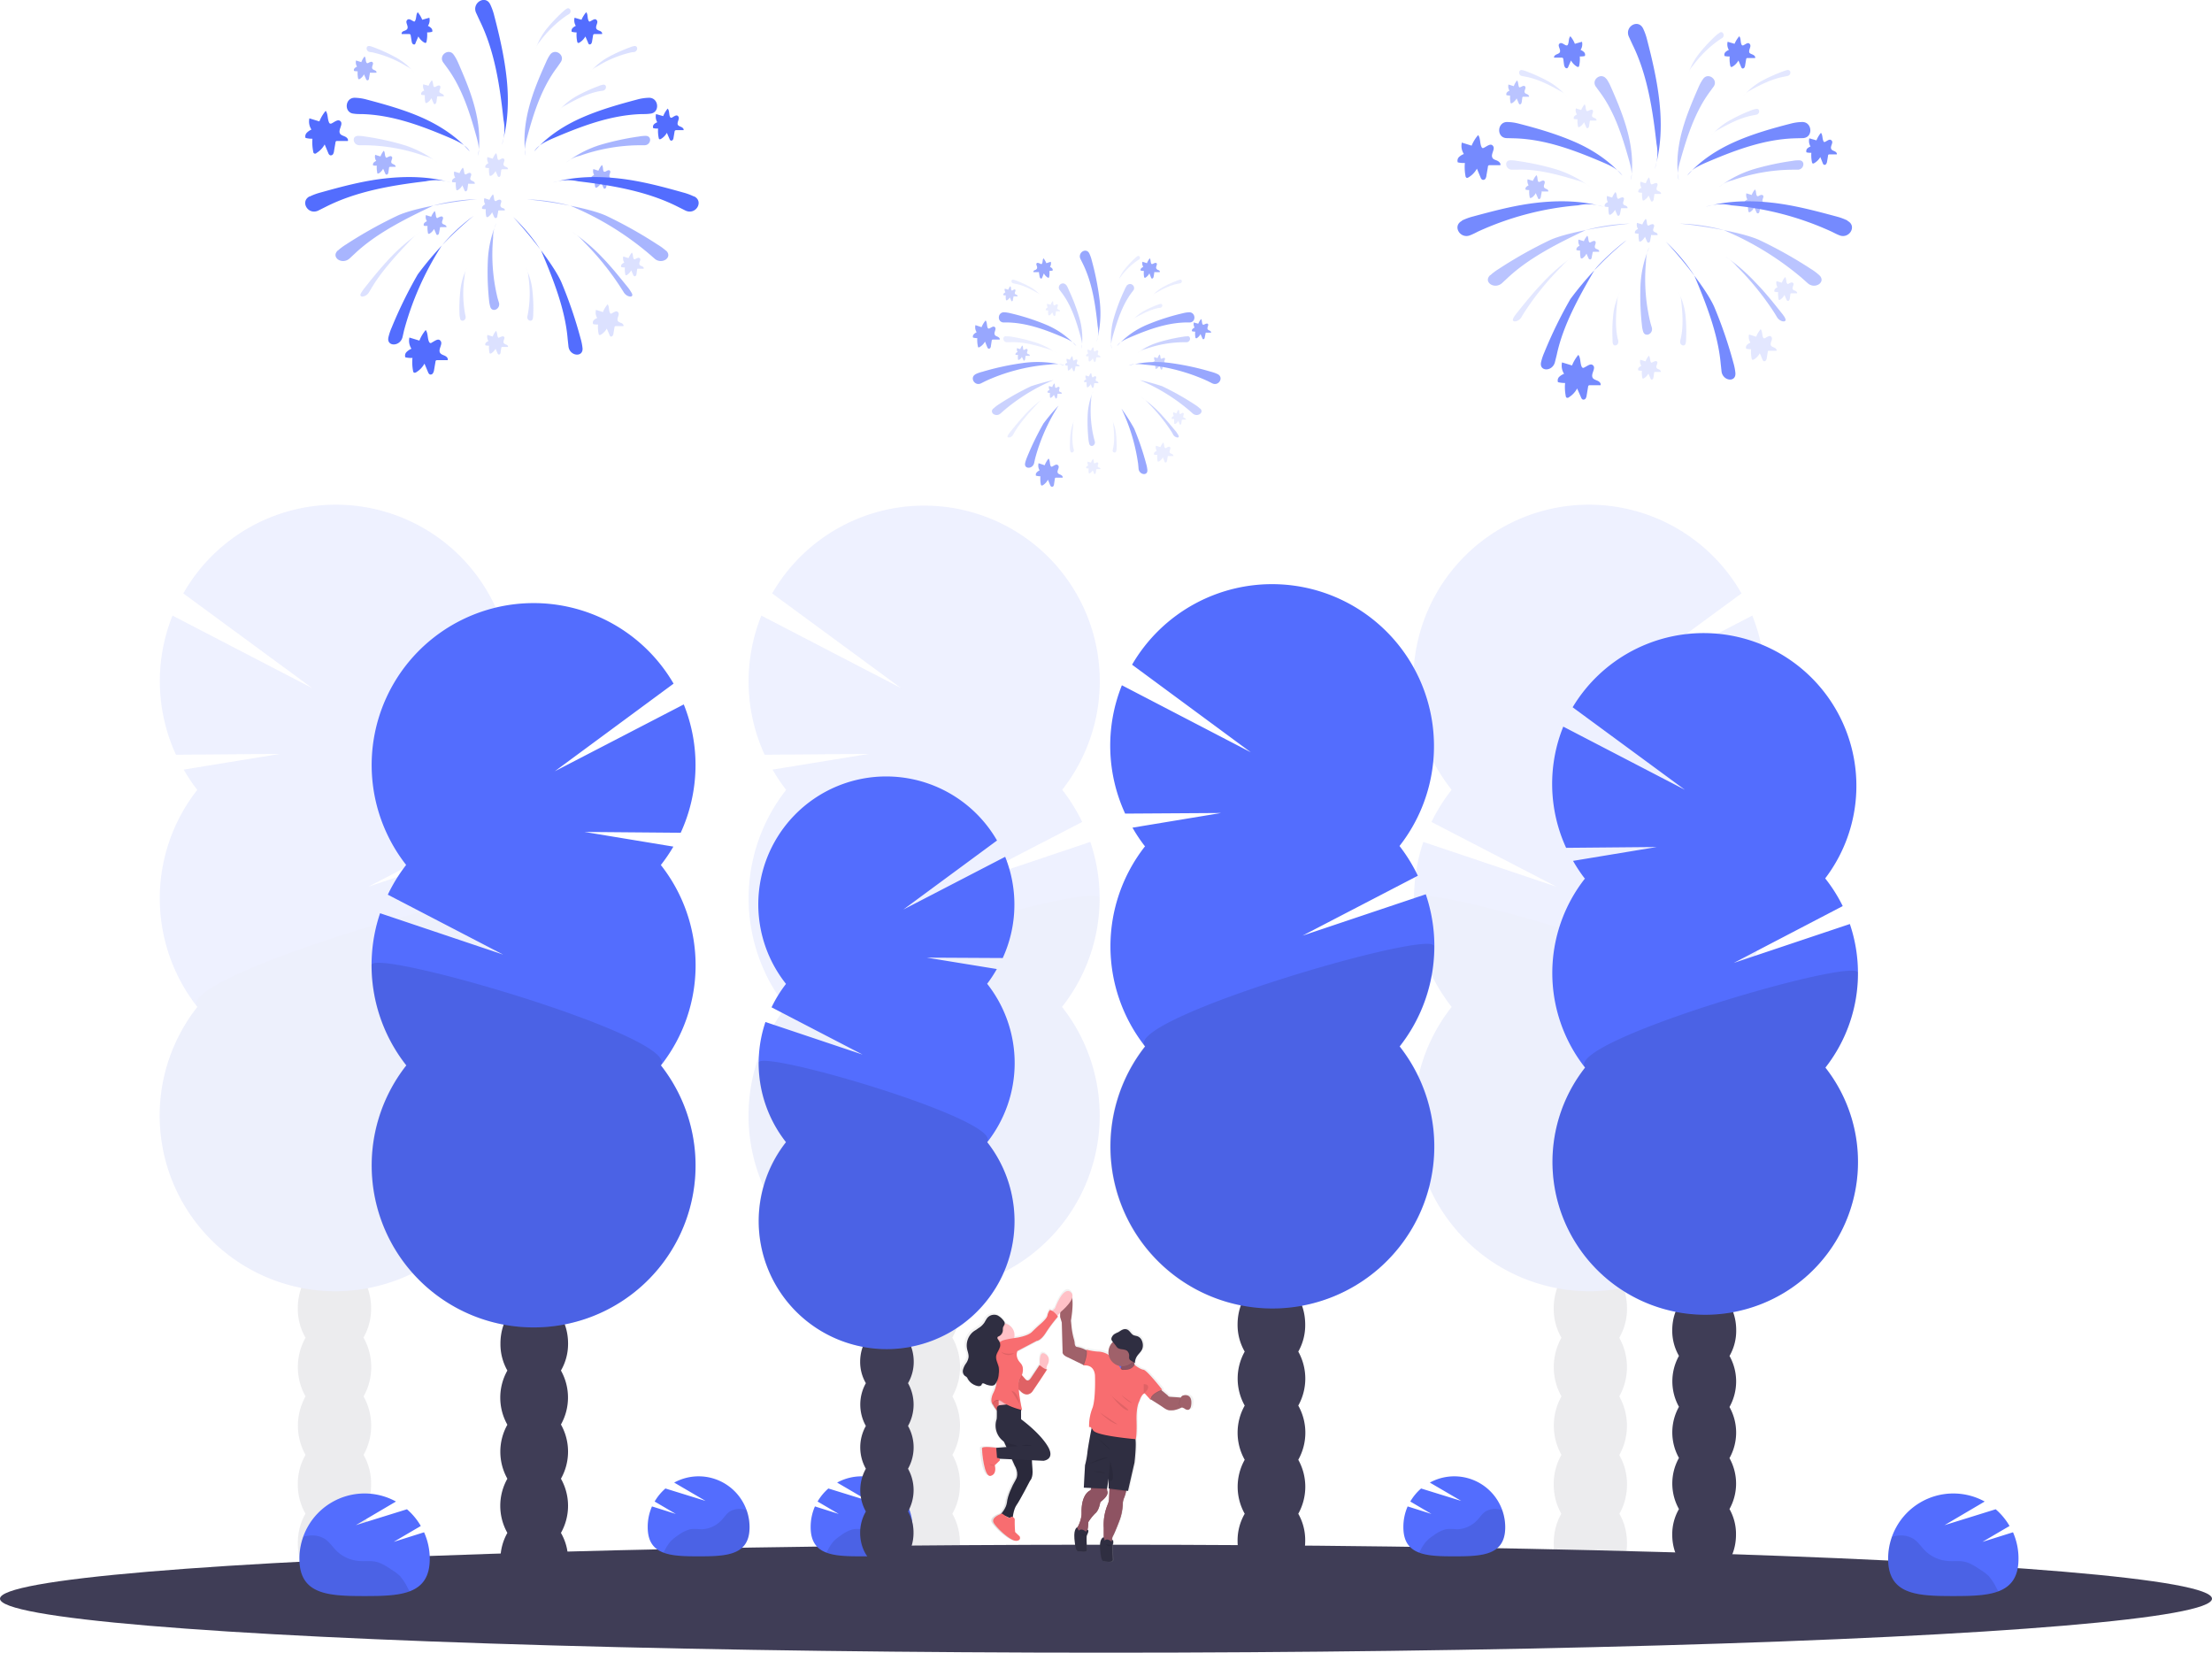 <svg data-name="Layer 1" xmlns="http://www.w3.org/2000/svg" width="1086" height="811.4"><defs><linearGradient id="a" x1="585.8" y1="811" x2="585.8" y2="677.2" gradientUnits="userSpaceOnUse"><stop offset="0" stop-color="gray" stop-opacity=".3"/><stop offset=".5" stop-color="gray" stop-opacity=".1"/><stop offset="1" stop-color="gray" stop-opacity=".1"/></linearGradient></defs><path d="M222.7 26.8c-2.4-3.3-7.4.3-5.2 3.7l1.9 2.6c7.4 10 11.3 22.3 14.6 34.3.8 3 1.6 6.2.7 9 1.3-7.8.4-15.9-1.6-23.6s-5.1-15-8.3-22.3a20.3 20.3 0 0 0-2.1-3.7z" fill="#536dfe" opacity=".5"/><path d="M174.3 48c-5-.2-5.6 7.4-.6 7.8 1.3.2 2.6.2 3.9.2 15.4.4 30 6 44 12 3.3 1.5 7 3.1 9 6.3-6.4-7.3-14.7-12.7-23.5-16.6s-18.3-6.5-27.7-9a24.2 24.2 0 0 0-5-.7z" fill="#536dfe"/><path d="M175.7 66.7c-3.2.1-2.4 4.6.8 4.6h2.4a90 90 0 0 1 29.3 5.2 15 15 0 0 1 6.6 3.3 52.8 52.8 0 0 0-17.1-8.8 132.6 132.6 0 0 0-18.6-4 16.9 16.9 0 0 0-3.4-.3z" fill="#536dfe" opacity=".2"/><path d="M240.7 150.6c.9 3 5 1.2 4.3-1.9l-.7-2.3a90.1 90.1 0 0 1-2.2-29.7 15 15 0 0 1 1.6-7.2 52.7 52.7 0 0 0-4.2 18.7 130.3 130.3 0 0 0 .6 19.1 16.8 16.8 0 0 0 .6 3.3z" fill="#536dfe" opacity=".5"/><path d="M181.5 22.6c-2-.3-2 2.4-.1 2.9l1.4.2a55 55 0 0 1 16.9 6.9 9.1 9.1 0 0 1 3.5 2.8A32.2 32.2 0 0 0 194 28a78.9 78.9 0 0 0-10.6-4.8 10 10 0 0 0-2-.6z" fill="#536dfe" opacity=".2"/><path d="M152 96.4c-4.8 2.5-.8 9.3 4.2 7l3.8-1.9C174.8 94 192 91 209 89a24 24 0 0 1 12.4.6c-10.4-3-21.6-3.2-32.4-2s-21.2 4-31.6 6.9a28.7 28.7 0 0 0-5.4 2z" fill="#536dfe"/><path d="M165.8 123c-3.4 3.3 2 7.1 5.7 4l2.7-2.5c10.6-10 24.7-17 38.6-23.6a89.7 89.7 0 0 1 21.3-3.1c-9.8.9-30 4-38.8 8a215.3 215.3 0 0 0-25.4 14.2 26.6 26.6 0 0 0-4 3z" fill="#536dfe" opacity=".5"/><path d="M190.7 165.6c-1 4.6 5.6 4.7 6.9 0l.8-3.5a147 147 0 0 1 18.4-41.4 90 90 0 0 1 15.7-14.7 159.7 159.7 0 0 0-27.4 28.7 216 216 0 0 0-12.8 26.1 27.4 27.4 0 0 0-1.6 4.8zM240.7 2.2c-2.3-4.9-9.1-.9-7 4l1.8 3.9c7.3 14.8 9.9 31.8 11.7 48.7a24 24 0 0 1-.8 12.3c3-10.4 3.5-21.4 2.4-32.1s-3.5-21.2-6.2-31.5a28.3 28.3 0 0 0-1.9-5.3zM203 10.4a.9.9 0 0 0 .3.2c.3 0 .5-.3.6-.6.6-1.2.3-3 1.2-4a14 14 0 0 1 2.2 3.7l3.5-1a5.1 5.1 0 0 1-.7 4 5.2 5.2 0 0 1 1.6 1.1 1.8 1.8 0 0 1 .5 1.8 8.8 8.8 0 0 1-2.5.3 16.4 16.4 0 0 1-.3 4.6.8.8 0 0 1-.3.5c-.2.2-.5 0-.8-.1a8 8 0 0 1-2.9-3l-1.3 3a1.4 1.4 0 0 1-.5.9 1 1 0 0 1-1.1-.4 2.6 2.6 0 0 1-.4-1.2l-.5-3a.7.7 0 0 0-.2-.3.8.8 0 0 0-.5-.2h-3.7c-.2-.7.5-1.3 1.1-1.5s1.4-.5 1.7-1.1c.6-1.3-1-3-.3-4 .8-1.4 2.2-.2 3.2.3z" fill="#536dfe"/><path d="M270.1 26.8c2.5-3.3 7.5.3 5.2 3.7l-1.8 2.6C266 43 262 55.4 258.8 67.4c-.8 3-1.6 6.2-.7 9-1.3-7.8-.4-15.9 1.6-23.6s5.1-15 8.4-22.3a20.3 20.3 0 0 1 2-3.7z" fill="#536dfe" opacity=".5"/><path d="M318.5 48c5-.2 5.7 7.4.7 7.8-1.4.2-2.7.2-4 .2-15.3.4-29.9 6-43.9 12-3.4 1.5-7 3.1-9 6.3 6.3-7.3 14.6-12.7 23.5-16.6s18.2-6.5 27.6-9a24.2 24.2 0 0 1 5-.7z" fill="#536dfe"/><path d="M317.1 66.7c3.2.1 2.5 4.6-.7 4.6h-2.5a90 90 0 0 0-29.3 5.2 15 15 0 0 0-6.6 3.3 52.8 52.8 0 0 1 17.1-8.8 132.3 132.3 0 0 1 18.7-4 16.9 16.9 0 0 1 3.3-.3z" fill="#536dfe" opacity=".5"/><path d="M311.3 22.6c2-.3 2 2.4.2 2.9l-1.5.2a55 55 0 0 0-16.8 6.9 9.1 9.1 0 0 0-3.5 2.8 32 32 0 0 1 9-7.4 78.7 78.7 0 0 1 10.7-4.8 10.5 10.5 0 0 1 2-.6zM261.6 156.4c-.5 1.9-3 1-2.7-1l.3-1.5a55 55 0 0 0 .2-18.2 9.2 9.2 0 0 0-1.3-4.3 32.2 32.2 0 0 1 3.3 11.3 79.7 79.7 0 0 1 .4 11.6 10.5 10.5 0 0 1-.2 2z" fill="#536dfe" opacity=".2"/><path d="M310.1 143.8c1.5 2.5-2.2 2.3-3.8-.2a136.7 136.7 0 0 0-19.6-24.8 25.5 25.5 0 0 0-5.7-4.9 90.1 90.1 0 0 1 15 12.8c4.5 4.7 8.4 9.6 12.3 14.4a23.5 23.5 0 0 1 1.8 2.7z" fill="#536dfe" opacity=".5"/><path d="M177.3 143.8c-1.5 2.5 2.2 2.3 3.8-.2l1.2-2c4.5-7.7 11.4-15.4 18.4-22.8a25.5 25.5 0 0 1 5.7-4.9 91 91 0 0 0-15 12.8c-4.4 4.7-8.4 9.6-12.2 14.4a23.6 23.6 0 0 0-1.9 2.7zM225.9 156.4c.4 1.9 3 1 2.7-1l-.3-1.5a55 55 0 0 1-.2-18.2 9.3 9.3 0 0 1 1.2-4.3 32.2 32.2 0 0 0-3.3 11.3 79.7 79.7 0 0 0-.4 11.6 10.5 10.5 0 0 0 .3 2zM296 41.6c2-.4 2 2.4.1 2.9l-1.4.2c-5.9 1-11.5 3.9-16.9 6.9a9.3 9.3 0 0 0-3.5 2.8 32.2 32.2 0 0 1 9.1-7.4 80.2 80.2 0 0 1 10.6-4.8 10 10 0 0 1 2-.6zM278.2 4.3c1.6-1 2.8 1.5 1.2 2.6l-1.3.8a55 55 0 0 0-13 12.6 9.3 9.3 0 0 0-2.2 4 32.3 32.3 0 0 1 5.6-10.3 79.2 79.2 0 0 1 8-8.4 10.9 10.9 0 0 1 1.7-1.3z" fill="#536dfe" opacity=".2"/><path d="M340.8 96.4c4.9 2.5.8 9.3-4.2 7l-3.8-1.9C318 94 300.8 91 283.8 89a24 24 0 0 0-12.4.6c10.5-3 21.6-3.2 32.4-2s21.3 4 31.6 6.9a29 29 0 0 1 5.4 2z" fill="#536dfe"/><path d="M327 123c3.5 3.3-2 7.1-5.6 4A146.2 146.2 0 0 0 280 101a89.7 89.7 0 0 0-21.3-3.1c9.8.8 30 4 38.9 8a215.3 215.3 0 0 1 25.3 14.2 26.6 26.6 0 0 1 4.1 3z" fill="#536dfe" opacity=".5"/><path d="M286 170.9c.4 4.7-6.3 4-6.9-.8l-.4-3.7c-1.2-14.5-7-29.1-13-43.3a90 90 0 0 0-13.8-16.6c6.8 7.2 19.7 23 23.7 32A215.8 215.8 0 0 1 285 166a27.1 27.1 0 0 1 1 4.9zM289.9 10.4a.9.9 0 0 1-.4.2c-.3 0-.5-.3-.6-.6-.6-1.2-.2-3-1.1-4a14 14 0 0 0-2.3 3.7l-3.4-1a5.2 5.2 0 0 0 .6 4 5.3 5.3 0 0 0-1.6 1.1 1.8 1.8 0 0 0-.4 1.8 8.8 8.8 0 0 0 2.4.3 16 16 0 0 0 .3 4.6.8.8 0 0 0 .3.5c.2.2.6 0 .8-.1a8.2 8.2 0 0 0 2.9-3l1.3 3a1.3 1.3 0 0 0 .6.9 1 1 0 0 0 1-.4 2.7 2.7 0 0 0 .4-1.2l.5-3a.7.7 0 0 1 .2-.3.8.8 0 0 1 .5-.2h3.7c.2-.7-.5-1.3-1-1.5s-1.5-.5-1.8-1.1c-.6-1.3 1-3 .3-4-.8-1.4-2.1-.2-3.2.3z" fill="#536dfe"/><path d="M300.4 153.8a.9.9 0 0 1-.4.2c-.3 0-.5-.3-.6-.6-.6-1.2-.2-3-1.1-4a13.8 13.8 0 0 0-2.3 3.8l-3.4-1.1a5.2 5.2 0 0 0 .6 4 5.2 5.2 0 0 0-1.6 1 1.8 1.8 0 0 0-.4 2 8.8 8.8 0 0 0 2.4.2 16.3 16.3 0 0 0 .3 4.6 1 1 0 0 0 .3.5c.2.2.6 0 .8-.1a8 8 0 0 0 2.9-3l1.3 3a1.4 1.4 0 0 0 .6.9 1 1 0 0 0 1-.4 2.8 2.8 0 0 0 .4-1.2l.5-3a.7.7 0 0 1 .2-.4.8.8 0 0 1 .5-.1h3.7c.2-.6-.5-1.3-1-1.5s-1.5-.5-1.8-1.1c-.6-1.3 1-3 .3-4-.8-1.4-2.1-.2-3.2.3z" fill="#536dfe" opacity=".2"/><path d="M330 57.7a.8.8 0 0 1-.5.1c-.3 0-.5-.3-.6-.5-.5-1.3-.2-3-1.1-4a14.1 14.1 0 0 0-2.2 3.7l-3.5-1a5.2 5.2 0 0 0 .6 4 5.3 5.3 0 0 0-1.6 1 1.8 1.8 0 0 0-.4 1.9 8.8 8.8 0 0 0 2.4.2 16.4 16.4 0 0 0 .3 4.6.8.8 0 0 0 .3.6c.2.2.6 0 .8-.1a8 8 0 0 0 2.9-3l1.3 3a1.4 1.4 0 0 0 .6.8 1 1 0 0 0 1-.3 2.6 2.6 0 0 0 .4-1.2l.5-3a.7.7 0 0 1 .2-.4.8.8 0 0 1 .5-.2h3.7c.2-.6-.4-1.2-1-1.5s-1.4-.5-1.8-1.1c-.6-1.2 1-3 .3-4-.8-1.4-2.1-.1-3.2.4zM212 168.2a1.2 1.2 0 0 1-.6.2c-.4 0-.7-.4-.8-.7-.8-1.8-.4-4.1-1.6-5.7a19.3 19.3 0 0 0-3.1 5.2l-4.9-1.5a7.2 7.2 0 0 0 1 5.5 7.4 7.4 0 0 0-2.4 1.6 2.5 2.5 0 0 0-.6 2.6 12.4 12.4 0 0 0 3.5.3 22.7 22.7 0 0 0 .3 6.4 1.1 1.1 0 0 0 .4.8c.4.2.9 0 1.2-.2a11.3 11.3 0 0 0 4-4.2l1.8 4.3a2 2 0 0 0 .8 1 1.3 1.3 0 0 0 1.5-.5 3.8 3.8 0 0 0 .6-1.6l.7-4.1a1 1 0 0 1 .2-.6 1 1 0 0 1 .7-.2h5.1c.3-1-.6-1.8-1.5-2.2s-1.9-.7-2.3-1.5c-.9-1.7 1.4-4.1.4-5.6-1.1-1.8-3 0-4.5.7zM162.8 60.6a1.2 1.2 0 0 1-.5.1c-.4 0-.7-.3-.8-.7-.8-1.8-.4-4-1.6-5.6a19.3 19.3 0 0 0-3.1 5.2l-4.9-1.5a7.2 7.2 0 0 0 1 5.5 7.3 7.3 0 0 0-2.3 1.6 2.5 2.5 0 0 0-.6 2.5 12.4 12.4 0 0 0 3.4.4 22.3 22.3 0 0 0 .4 6.4.9.9 0 0 0 1.6.6 11.3 11.3 0 0 0 4-4.2l1.8 4.3a1.9 1.9 0 0 0 .8 1 1.3 1.3 0 0 0 1.5-.5 3.7 3.7 0 0 0 .5-1.6l.7-4.1a1 1 0 0 1 .2-.6 1 1 0 0 1 .7-.2h5.2c.3-1-.6-1.8-1.5-2.2s-2-.7-2.4-1.5c-.9-1.7 1.4-4.2.5-5.7-1.2-1.7-3 0-4.6.8z" fill="#536dfe"/><path d="M311.8 127.2a.6.6 0 0 1-.3.1c-.2 0-.3-.2-.4-.3-.5-1-.2-2.2-.9-3a10.5 10.5 0 0 0-1.6 2.7l-2.6-.8a3.9 3.9 0 0 0 .5 3 3.8 3.8 0 0 0-1.2.8 1.3 1.3 0 0 0-.3 1.4 6.6 6.6 0 0 0 1.8.2 12 12 0 0 0 .2 3.4.6.6 0 0 0 .2.4.6.6 0 0 0 .6-.1 6.1 6.1 0 0 0 2.1-2.3l1 2.3a1 1 0 0 0 .5.6.7.7 0 0 0 .8-.3 2 2 0 0 0 .3-.8l.3-2.2a.6.6 0 0 1 .1-.3.5.5 0 0 1 .4-.1h2.7c.2-.5-.3-1-.8-1.2s-1-.3-1.2-.8c-.5-1 .8-2.2.2-3s-1.6 0-2.4.3zM245.1 165.7a.8.8 0 0 1-.3.1.6.6 0 0 1-.4-.4c-.4-1-.2-2.1-.9-3a10.3 10.3 0 0 0-1.6 2.8l-2.6-.8a3.8 3.8 0 0 0 .5 3 4.2 4.2 0 0 0-1.2.8 1.3 1.3 0 0 0-.3 1.3 6.2 6.2 0 0 0 1.8.2 12 12 0 0 0 .2 3.4.6.6 0 0 0 .2.4c.2.2.4 0 .6 0a6.1 6.1 0 0 0 2.2-2.3l1 2.3a1 1 0 0 0 .4.5.7.7 0 0 0 .8-.2 2 2 0 0 0 .3-1l.3-2a.5.5 0 0 1 .2-.4.5.5 0 0 1 .3-.1h2.8c.1-.5-.4-1-.8-1.1s-1-.4-1.3-.8c-.5-1 .8-2.3.2-3s-1.6 0-2.4.3z" fill="#536dfe" opacity=".2"/><path d="M180.6 31a.8.8 0 0 1-.3 0 .6.6 0 0 1-.4-.3c-.5-1-.2-2.2-.9-3a9.8 9.8 0 0 0-1.6 2.8l-2.6-.8a3.8 3.8 0 0 0 .5 3 4.1 4.1 0 0 0-1.2.8 1.3 1.3 0 0 0-.3 1.3 6.2 6.2 0 0 0 1.8.2 12 12 0 0 0 .2 3.4.6.6 0 0 0 .2.4c.2.2.4 0 .6 0a6 6 0 0 0 2.1-2.3l1 2.3a1 1 0 0 0 .5.6.7.7 0 0 0 .8-.3 2 2 0 0 0 .2-.9l.4-2.2a.5.5 0 0 1 .1-.3.5.5 0 0 1 .4 0h2.7c.2-.6-.3-1-.8-1.2s-1-.4-1.2-.8c-.5-1 .7-2.2.2-3s-1.6-.1-2.4.3zM215 107a.6.6 0 0 1-.4 0c-.2 0-.3-.2-.4-.4-.4-1-.2-2.2-.8-3a10 10 0 0 0-1.7 2.8l-2.6-.8a3.9 3.9 0 0 0 .5 3 4 4 0 0 0-1.2.8 1.3 1.3 0 0 0-.3 1.4 6.2 6.2 0 0 0 1.8.1 12 12 0 0 0 .2 3.4.7.7 0 0 0 .2.5l.6-.1a6 6 0 0 0 2.2-2.3l1 2.3a1 1 0 0 0 .4.6.7.7 0 0 0 .8-.3 2 2 0 0 0 .3-.9l.4-2.1a.5.5 0 0 1 0-.3.5.5 0 0 1 .5-.2h2.7c.1-.4-.3-.9-.8-1.1s-1-.4-1.3-.8c-.4-1 .8-2.2.3-3s-1.7 0-2.5.3zM190 77.3a.6.6 0 0 1-.3.1c-.2 0-.3-.2-.4-.4-.5-1-.2-2.2-.9-3a10.3 10.3 0 0 0-1.6 2.8l-2.6-.8a3.8 3.8 0 0 0 .5 3 4.2 4.2 0 0 0-1.2.8 1.3 1.3 0 0 0-.3 1.4 6.2 6.2 0 0 0 1.8.1 12 12 0 0 0 .2 3.4.6.6 0 0 0 .2.5l.6-.1a6 6 0 0 0 2.1-2.3l1 2.3a1 1 0 0 0 .5.6.7.7 0 0 0 .8-.3 2 2 0 0 0 .3-.9l.3-2.1a.5.5 0 0 1 .1-.3.5.5 0 0 1 .4-.2h2.7c.2-.4-.3-.9-.7-1.1s-1-.4-1.3-.8c-.5-1 .8-2.2.2-3s-1.6 0-2.4.3zM297 84.3a.6.6 0 0 1-.2 0c-.2 0-.4-.1-.5-.3-.4-1-.1-2.2-.8-3a10.3 10.3 0 0 0-1.7 2.8l-2.5-.8a3.8 3.8 0 0 0 .4 2.9 3.8 3.8 0 0 0-1.2.8 1.3 1.3 0 0 0-.3 1.4 6.6 6.6 0 0 0 1.8.2 12 12 0 0 0 .2 3.4.6.6 0 0 0 .3.4c.2.1.4 0 .6-.1a6 6 0 0 0 2.1-2.3l1 2.3a1 1 0 0 0 .4.6.7.7 0 0 0 .8-.3 2 2 0 0 0 .3-.8l.4-2.2a.6.6 0 0 1 .1-.3.5.5 0 0 1 .4-.1h2.7c.2-.5-.3-1-.8-1.2s-1-.3-1.2-.8c-.5-1 .7-2.2.2-3s-1.6 0-2.4.4z" fill="#536dfe" opacity=".5"/><path d="M245.1 78.5a.6.6 0 0 1-.3 0c-.2 0-.3-.1-.4-.3-.4-1-.2-2.2-.9-3a10.7 10.7 0 0 0-1.6 2.7l-2.6-.8a3.9 3.9 0 0 0 .5 3 4 4 0 0 0-1.2.9 1.4 1.4 0 0 0-.3 1.3 7 7 0 0 0 1.8.2 12 12 0 0 0 .2 3.4.6.6 0 0 0 .2.4h.6a6 6 0 0 0 2.2-2.3l1 2.3a1 1 0 0 0 .4.5.7.7 0 0 0 .8-.2 2 2 0 0 0 .3-1l.3-2.1a.6.6 0 0 1 .2-.3.6.6 0 0 1 .3-.1h2.8c.1-.5-.4-1-.8-1.1s-1-.4-1.3-.9c-.5-.9.8-2.2.2-3s-1.6 0-2.4.4z" fill="#536dfe" opacity=".2"/><path d="M228.8 85.6a.6.6 0 0 1-.3 0c-.2 0-.3-.1-.4-.3-.4-1-.2-2.2-.9-3a10.7 10.7 0 0 0-1.6 2.7l-2.6-.8a3.9 3.9 0 0 0 .5 3 4 4 0 0 0-1.2.8 1.4 1.4 0 0 0-.3 1.4 7 7 0 0 0 1.8.1 12 12 0 0 0 .2 3.4.6.6 0 0 0 .2.5l.6-.1A6 6 0 0 0 227 91l1 2.3a1 1 0 0 0 .4.6.7.7 0 0 0 .8-.3 2 2 0 0 0 .3-.9l.3-2.1a.6.6 0 0 1 .1-.4.6.6 0 0 1 .4 0h2.8c.1-.6-.4-1-.8-1.2s-1-.4-1.3-.8c-.5-1 .8-2.2.2-3s-1.6 0-2.4.4z" fill="#536dfe" opacity=".3"/><path d="M213.6 42.7a.6.6 0 0 1-.3 0c-.2 0-.3-.1-.4-.3-.4-1-.2-2.2-.9-3a10.2 10.2 0 0 0-1.6 2.7l-2.6-.7a3.8 3.8 0 0 0 .5 3 4 4 0 0 0-1.2.8 1.4 1.4 0 0 0-.3 1.3 6.5 6.5 0 0 0 1.8.2 12 12 0 0 0 .2 3.4.6.6 0 0 0 .2.4c.2.2.4 0 .6 0a5.9 5.9 0 0 0 2.2-2.3l1 2.3a1 1 0 0 0 .4.6.7.7 0 0 0 .8-.4 2 2 0 0 0 .3-.9l.3-2.2a.6.6 0 0 1 .2-.3.6.6 0 0 1 .3 0h2.8c.1-.6-.4-1-.8-1.2s-1-.4-1.3-.8c-.4-1 .8-2.2.3-3s-1.7 0-2.5.4z" fill="#536dfe" opacity=".2"/><path d="M243.6 98.7a.7.7 0 0 1-.4 0l-.4-.3c-.4-1-.2-2.2-.8-3a10.2 10.2 0 0 0-1.7 2.7l-2.5-.8a3.8 3.8 0 0 0 .4 3 4 4 0 0 0-1.2.9 1.4 1.4 0 0 0-.3 1.3 6.5 6.5 0 0 0 1.8.2 12 12 0 0 0 .2 3.4.7.7 0 0 0 .2.4.6.6 0 0 0 .7 0 6 6 0 0 0 2-2.3l1 2.3a1 1 0 0 0 .5.5.7.7 0 0 0 .8-.2 2 2 0 0 0 .3-1l.4-2a.4.4 0 0 1 .5-.5h2.7c.2-.5-.3-1-.8-1.1s-1-.4-1.2-.8c-.5-1 .7-2.2.2-3s-1.7-.2-2.5.3z" fill="#536dfe" opacity=".3"/><g opacity=".1"><ellipse cx="780.8" cy="757.5" rx="18" ry="23.6" fill="#3f3d56"/><path d="M795 656.7a28.3 28.3 0 0 0 3.8-14.4c0-13-8.1-23.6-18-23.6s-18 10.6-18 23.6a28.4 28.4 0 0 0 3.8 14.4 29.4 29.4 0 0 0 0 28.8 29.4 29.4 0 0 0 0 28.7 28.5 28.5 0 0 0-3.8 14.4c0 13 8 23.6 18 23.6s18-10.5 18-23.6a28.4 28.4 0 0 0-3.8-14.3 29.4 29.4 0 0 0 0-28.8 29.4 29.4 0 0 0 0-28.8z" fill="#3f3d56"/><ellipse cx="780.8" cy="613.5" rx="18" ry="23.6" fill="#3f3d56"/><ellipse cx="780.8" cy="584.8" rx="18" ry="23.6" fill="#3f3d56"/><path d="M848.1 387.8a85.2 85.2 0 0 0 6.7-10l-47.2-7.7 51 .4a86.3 86.3 0 0 0 1.7-68.3l-68.6 35.6 63.3-46.5a86.2 86.2 0 1 0-142.3 96.4 86.5 86.5 0 0 0-9.9 15.8l61.4 31.8-65.4-22a86.2 86.2 0 0 0 13.9 81 86.2 86.2 0 1 0 135.4 0 86.2 86.2 0 0 0 0-106.6z" fill="#536dfe"/><path d="M694.2 441a85.8 85.8 0 0 0 18.5 53.3 86.2 86.2 0 1 0 135.4 0c11.6-14.6-153.9-63-153.9-53.3z" opacity=".1"/></g><g opacity=".1"><ellipse cx="164.2" cy="757.5" rx="18" ry="23.6" fill="#3f3d56"/><path d="M178.4 656.7a28.4 28.4 0 0 0 3.8-14.4c0-13-8-23.6-18-23.6s-18 10.6-18 23.6a28.3 28.3 0 0 0 3.8 14.4 29.4 29.4 0 0 0 0 28.8 29.4 29.4 0 0 0 0 28.7 28.4 28.4 0 0 0-3.8 14.4c0 13 8.1 23.6 18 23.6s18-10.5 18-23.6a28.5 28.5 0 0 0-3.7-14.4 29.4 29.4 0 0 0 0-28.7 29.4 29.4 0 0 0 0-28.8z" fill="#3f3d56"/><ellipse cx="164.2" cy="613.5" rx="18" ry="23.6" fill="#3f3d56"/><ellipse cx="164.2" cy="584.8" rx="18" ry="23.6" fill="#3f3d56"/><path d="M96.9 387.8a85.2 85.2 0 0 1-6.7-10l47.2-7.7-51 .4a86.3 86.3 0 0 1-1.7-68.3l68.6 35.6L90 291.3a86.2 86.2 0 1 1 142.3 96.4 86.5 86.5 0 0 1 9.9 15.8l-61.4 31.8 65.4-22a86.2 86.2 0 0 1-13.9 81 86.2 86.2 0 1 1-135.4 0 86.2 86.2 0 0 1 0-106.6z" fill="#536dfe"/><path d="M250.8 441a85.8 85.8 0 0 1-18.5 53.3 86.2 86.2 0 1 1-135.4 0c-11.6-14.6 153.9-63 153.9-53.3z" opacity=".1"/></g><g opacity=".1"><ellipse cx="453.3" cy="757.5" rx="18" ry="23.6" fill="#3f3d56"/><path d="M467.5 656.7a28.4 28.4 0 0 0 3.8-14.4c0-13-8-23.6-18-23.6s-18 10.6-18 23.6a28.3 28.3 0 0 0 3.8 14.4 29.4 29.4 0 0 0 0 28.8 29.4 29.4 0 0 0 0 28.7 28.4 28.4 0 0 0-3.8 14.4c0 13 8 23.6 18 23.6s18-10.5 18-23.6a28.5 28.5 0 0 0-3.7-14.4 29.5 29.5 0 0 0 0-28.7 29.5 29.5 0 0 0 0-28.8z" fill="#3f3d56"/><ellipse cx="453.3" cy="613.5" rx="18" ry="23.6" fill="#3f3d56"/><ellipse cx="453.3" cy="584.8" rx="18" ry="23.6" fill="#3f3d56"/><path d="M386 387.8a85.2 85.2 0 0 1-6.7-10l47.3-7.7-51.2.4a86.3 86.3 0 0 1-1.6-68.3l68.6 35.6-63.3-46.5a86.2 86.2 0 1 1 142.4 96.4 86 86 0 0 1 9.8 15.8l-61.4 31.8 65.4-22a86.2 86.2 0 0 1-13.9 81 86.2 86.2 0 1 1-135.4 0 86.2 86.2 0 0 1 0-106.6z" fill="#536dfe"/><path d="M539.9 441a85.8 85.8 0 0 1-18.5 53.3 86.2 86.2 0 1 1-135.4 0c-11.6-14.6 153.9-63 153.9-53.3z" opacity=".1"/></g><g opacity=".6" fill="#536dfe"><path d="M523.5 140a2 2 0 0 0-3.3 2.3l1.2 1.6c4.7 6.3 7.1 14 9.2 21.6.5 1.9 1 3.9.4 5.7a35.6 35.6 0 0 0-1-14.9 92.8 92.8 0 0 0-5.3-14 12.5 12.5 0 0 0-1.2-2.4z" opacity=".5"/><path d="M493 153.3c-3.2-.1-3.6 4.7-.4 5h2.4c9.7.3 18.9 3.8 27.7 7.6 2.2 1 4.4 2 5.7 4a41.5 41.5 0 0 0-14.8-10.5 109.3 109.3 0 0 0-17.4-5.6 14.9 14.9 0 0 0-3.2-.5z"/><path d="M493.9 165c-2 .1-1.6 3 .5 3h1.5c6.1-.3 12.4 1.4 18.5 3.3a9.4 9.4 0 0 1 4.1 2 33.3 33.3 0 0 0-10.8-5.4 82.3 82.3 0 0 0-11.7-2.7 11.3 11.3 0 0 0-2.1-.1z" opacity=".2"/><path d="M534.8 217.9c.6 2 3.2.8 2.7-1.2l-.4-1.5a57 57 0 0 1-1.4-18.7 9.5 9.5 0 0 1 1-4.5 33.4 33.4 0 0 0-2.7 11.8 83 83 0 0 0 .4 12 11.4 11.4 0 0 0 .4 2.1z" opacity=".5"/><path d="M497.5 137.3c-1.2-.2-1.3 1.5 0 1.8l.9.2c3.6.6 7.2 2.4 10.6 4.3a5.8 5.8 0 0 1 2.2 1.7 20.3 20.3 0 0 0-5.8-4.6 50.8 50.8 0 0 0-6.6-3 7.5 7.5 0 0 0-1.3-.4z" opacity=".2"/><path d="M479 183.7c-3.1 1.6-.5 6 2.6 4.5l2.4-1.2a92.1 92.1 0 0 1 30.8-8c2.7-.3 5.4-.6 7.9.4a53 53 0 0 0-20.5-1.2 133.4 133.4 0 0 0-19.9 4.3 17.8 17.8 0 0 0-3.4 1.2z"/><path d="M487.7 200.5c-2.2 2 1.2 4.5 3.5 2.5l1.7-1.5a92.6 92.6 0 0 1 24.3-14.9 103.3 103.3 0 0 0-11 3 135.8 135.8 0 0 0-16 9 17 17 0 0 0-2.5 2z" opacity=".5"/><path d="M503.3 227.4c-.6 2.9 3.6 3 4.4 0l.5-2.3a92 92 0 0 1 11.5-26 101 101 0 0 0-7.4 8.8 136 136 0 0 0-8 16.4 17.9 17.9 0 0 0-1 3zM534.8 124.4c-1.5-3-5.7-.5-4.4 2.6l1.2 2.4c4.6 9.3 6.2 20 7.3 30.7a15 15 0 0 1-.5 7.7 53 53 0 0 0 1.5-20.2 134 134 0 0 0-3.9-19.8 17.8 17.8 0 0 0-1.2-3.4zM511 129.6a.5.5 0 0 0 .3 0 .4.4 0 0 0 .3-.2c.4-.9.2-1.9.7-2.6a8.8 8.8 0 0 1 1.4 2.4l2.2-.7a3.3 3.3 0 0 1-.4 2.5 3.4 3.4 0 0 1 1 .7 1.1 1.1 0 0 1 .3 1.1 5.3 5.3 0 0 1-1.6.2 10 10 0 0 1-.1 2.9.6.6 0 0 1-.2.4.5.5 0 0 1-.6-.1 5.1 5.1 0 0 1-1.8-2l-.8 2a.9.9 0 0 1-.3.5.6.6 0 0 1-.7-.2 1.8 1.8 0 0 1-.3-.8l-.3-1.8a.4.4 0 0 0 0-.3.5.5 0 0 0-.4 0h-2.3c-.2-.5.3-.9.7-1s.8-.4 1-.8c.4-.8-.6-1.9-.2-2.5s1.5 0 2.1.3z"/><path d="M553.4 140a2 2 0 0 1 3.2 2.3l-1.2 1.6c-4.6 6.3-7 14-9.2 21.6-.5 1.9-1 3.9-.4 5.7a35.6 35.6 0 0 1 1-14.9 91.7 91.7 0 0 1 5.3-14 12.4 12.4 0 0 1 1.3-2.4z" opacity=".5"/><path d="M583.8 153.3c3.2-.1 3.6 4.7.4 5h-2.4c-9.7.3-18.9 3.8-27.7 7.6-2.2 1-4.4 2-5.7 4a41.5 41.5 0 0 1 14.8-10.5 109.5 109.5 0 0 1 17.4-5.6 15 15 0 0 1 3.2-.5z"/><path d="M583 165c2 .1 1.5 3-.5 3H581a56.6 56.6 0 0 0-18.5 3.3 9.3 9.3 0 0 0-4.1 2 33.2 33.2 0 0 1 10.8-5.4 82.3 82.3 0 0 1 11.7-2.6 11.3 11.3 0 0 1 2.1-.2z" opacity=".5"/><path d="M579.3 137.3c1.2-.2 1.3 1.5.1 1.8l-1 .2c-3.6.6-7.2 2.4-10.5 4.3a5.8 5.8 0 0 0-2.3 1.7 20.2 20.2 0 0 1 5.8-4.6 51.5 51.5 0 0 1 6.7-3 7.3 7.3 0 0 1 1.2-.4zM548 221.5c-.3 1.2-2 .6-1.7-.6l.2-.9c.8-3.6.5-7.6.1-11.4a5.8 5.8 0 0 0-.8-2.8 20.2 20.2 0 0 1 2.1 7.1 51.5 51.5 0 0 1 .3 7.4 6.2 6.2 0 0 1-.2 1.2z" opacity=".2"/><path d="M578.5 213.6c1 1.6-1.3 1.5-2.4 0l-.7-1.3a85.6 85.6 0 0 0-11.6-14.4 16 16 0 0 0-3.6-3 57.4 57.4 0 0 1 9.4 8c2.8 3 5.3 6 7.8 9a15 15 0 0 1 1.1 1.7z" opacity=".5"/><path d="M494.9 213.6c-1 1.6 1.4 1.5 2.4 0l.7-1.3c2.9-4.9 7.2-9.7 11.6-14.4a16.1 16.1 0 0 1 3.6-3 57.4 57.4 0 0 0-9.4 8c-2.8 3-5.3 6-7.7 9a15 15 0 0 0-1.2 1.7zM525.5 221.5c.3 1.2 1.9.6 1.7-.6l-.2-.9c-.8-3.6-.5-7.6-.1-11.4a5.7 5.7 0 0 1 .8-2.8 20.2 20.2 0 0 0-2.1 7.1 50 50 0 0 0-.3 7.4 7 7 0 0 0 .2 1.2zM569.7 149.2c1.2-.2 1.3 1.6 0 1.9l-.9.1c-3.7.7-7.2 2.5-10.6 4.3a5.8 5.8 0 0 0-2.2 1.8 20.3 20.3 0 0 1 5.7-4.7 50.7 50.7 0 0 1 6.7-3 6.5 6.5 0 0 1 1.3-.4zM558.4 125.8c1-.7 1.8.9.8 1.6l-.8.5a35 35 0 0 0-8.2 8 5.7 5.7 0 0 0-1.4 2.5 20.3 20.3 0 0 1 3.6-6.5 50.9 50.9 0 0 1 5-5.3 6.4 6.4 0 0 1 1-.8z" opacity=".2"/><path d="M597.9 183.7c3 1.6.5 6-2.7 4.5l-2.4-1.2a92 92 0 0 0-30.8-8c-2.6-.3-5.4-.6-7.8.4a53 53 0 0 1 20.4-1.2 133.3 133.3 0 0 1 20 4.3 18.3 18.3 0 0 1 3.3 1.2z"/><path d="M589.2 200.5c2.2 2-1.3 4.5-3.6 2.5l-1.7-1.5a92.4 92.4 0 0 0-24.3-14.9 103.2 103.2 0 0 1 11 3 135.2 135.2 0 0 1 16 9 17 17 0 0 1 2.6 2z" opacity=".5"/><path d="M563.3 230.7c.3 3-3.9 2.5-4.3-.5l-.2-2.3a92.4 92.4 0 0 0-8.2-27.3 100.9 100.9 0 0 1 6.2 9.7 136.2 136.2 0 0 1 5.9 17.3 16.9 16.9 0 0 1 .6 3zM565.8 129.6a.5.5 0 0 1-.3 0 .5.5 0 0 1-.3-.2c-.4-.9-.2-1.9-.7-2.6a8.8 8.8 0 0 0-1.4 2.4l-2.2-.7a3.2 3.2 0 0 0 .4 2.5 3.4 3.4 0 0 0-1 .7 1.1 1.1 0 0 0-.3 1.1 5.4 5.4 0 0 0 1.6.2 10.3 10.3 0 0 0 .1 2.9.6.6 0 0 0 .2.4.5.5 0 0 0 .6-.1 5.1 5.1 0 0 0 1.8-2l.8 2a1 1 0 0 0 .3.5.6.6 0 0 0 .7-.2 1.8 1.8 0 0 0 .3-.8l.3-1.8a.4.4 0 0 1 0-.3.5.5 0 0 1 .4 0h2.3c.2-.5-.3-.9-.7-1s-.8-.4-1-.8c-.4-.8.6-1.9.2-2.5s-1.4 0-2.1.3z"/><path d="M572.4 220a.6.6 0 0 1-.2 0c-.2 0-.3-.1-.4-.3-.4-.8-.2-1.9-.7-2.5a8.6 8.6 0 0 0-1.4 2.3l-2.2-.7a3.3 3.3 0 0 0 .4 2.5 3.3 3.3 0 0 0-1 .7 1.1 1.1 0 0 0-.3 1.2 5.8 5.8 0 0 0 1.6.1 10.3 10.3 0 0 0 .1 3 .6.6 0 0 0 .2.3l.6-.1a5 5 0 0 0 1.8-2l.8 2a.8.8 0 0 0 .3.5.6.6 0 0 0 .7-.2 1.8 1.8 0 0 0 .3-.7l.3-2a.6.6 0 0 1 0-.2.5.5 0 0 1 .4 0h2.3c.2-.5-.3-.9-.6-1s-1-.4-1.1-.8c-.4-.7.6-1.8.2-2.5s-1.4 0-2 .3z" opacity=".2"/><path d="M591 159.4a.7.7 0 0 1-.3 0l-.3-.2c-.4-.9-.2-2-.7-2.6a8.8 8.8 0 0 0-1.4 2.3l-2.2-.6a3.3 3.3 0 0 0 .4 2.5 3.2 3.2 0 0 0-1 .7 1.1 1.1 0 0 0-.3 1.1 5.8 5.8 0 0 0 1.6.2 10.3 10.3 0 0 0 .1 2.9.6.6 0 0 0 .2.3.5.5 0 0 0 .5 0 5.1 5.1 0 0 0 1.8-2l.9 2a.8.8 0 0 0 .3.5.6.6 0 0 0 .7-.3 1.6 1.6 0 0 0 .2-.7l.4-1.9a.4.4 0 0 1 0-.2.5.5 0 0 1 .4-.1h2.3c.1-.4-.3-.8-.7-1s-.8-.3-1-.7c-.4-.8.6-1.9.2-2.5s-1.4 0-2.1.3zM516.7 229a.8.8 0 0 1-.4.1c-.2 0-.4-.2-.5-.4-.5-1.2-.2-2.6-1-3.6a12.2 12.2 0 0 0-1.9 3.3l-3-1a4.5 4.5 0 0 0 .5 3.5 4.6 4.6 0 0 0-1.4 1 1.6 1.6 0 0 0-.4 1.6 7.5 7.5 0 0 0 2.2.3 14.6 14.6 0 0 0 .2 4 .8.8 0 0 0 .3.5c.2.1.5 0 .7-.1a7.2 7.2 0 0 0 2.5-2.7l1.1 2.7a1.2 1.2 0 0 0 .6.7.8.8 0 0 0 1-.3 2.3 2.3 0 0 0 .3-1l.4-2.6a.5.5 0 0 1 .6-.5h3.2c.2-.6-.3-1.1-.9-1.4s-1.2-.4-1.5-1c-.5-1 1-2.6.3-3.5-.8-1.2-2 0-3 .4zM485.8 161.2a.8.8 0 0 1-.4.1c-.2 0-.4-.2-.5-.4-.5-1.2-.2-2.6-1-3.6a12.2 12.2 0 0 0-2 3.3l-3-1a4.5 4.5 0 0 0 .6 3.5 5 5 0 0 0-1.4 1 1.6 1.6 0 0 0-.4 1.6 7.8 7.8 0 0 0 2.1.3 14.6 14.6 0 0 0 .3 4 .7.7 0 0 0 .2.5c.3.1.5 0 .8-.2a7.2 7.2 0 0 0 2.5-2.6l1.1 2.7a1.3 1.3 0 0 0 .5.7.8.8 0 0 0 1-.3 2.3 2.3 0 0 0 .3-1l.4-2.6a.7.7 0 0 1 .2-.4.6.6 0 0 1 .4-.1h3.3c.2-.6-.4-1.1-1-1.4s-1.2-.4-1.4-1c-.6-1 .8-2.6.2-3.5-.7-1.1-1.9 0-2.8.4z"/><path d="M579.6 203.2a.3.3 0 0 1-.2 0 .3.3 0 0 1-.3-.2c-.2-.6 0-1.4-.5-1.9a6.6 6.6 0 0 0-1 1.8l-1.6-.5a2.4 2.4 0 0 0 .3 1.8 2.4 2.4 0 0 0-.8.5.8.8 0 0 0-.2.9 4 4 0 0 0 1.2.1 7.3 7.3 0 0 0 0 2.1.4.4 0 0 0 .2.3.4.4 0 0 0 .4 0 3.7 3.7 0 0 0 1.4-1.5l.6 1.5a.7.7 0 0 0 .2.3.4.4 0 0 0 .5-.1 1.4 1.4 0 0 0 .2-.6l.2-1.4a.3.3 0 0 1 .3-.3h1.8c0-.3-.2-.5-.5-.7s-.7-.2-.8-.5c-.3-.6.4-1.4.1-1.9s-1 0-1.5.3zM537.6 227.4a.4.4 0 0 1-.2 0 .3.3 0 0 1-.3-.1c-.2-.7 0-1.4-.5-2a6.5 6.5 0 0 0-1 1.8l-1.6-.5a2.4 2.4 0 0 0 .3 1.9 2.4 2.4 0 0 0-.8.5.8.8 0 0 0-.2.8 4 4 0 0 0 1.2.2 7.3 7.3 0 0 0 0 2 .4.4 0 0 0 .2.4l.4-.1a3.7 3.7 0 0 0 1.4-1.4l.6 1.4a.7.7 0 0 0 .2.4.5.5 0 0 0 .5-.2 1.2 1.2 0 0 0 .2-.5l.2-1.4a.3.3 0 0 1 .4-.3h1.7c0-.3-.2-.6-.5-.7s-.7-.2-.8-.5c-.3-.6.5-1.4.1-1.9s-1 0-1.5.2z" opacity=".2"/><path d="M497 142.6a.5.5 0 0 1-.2 0l-.3-.2c-.2-.6 0-1.4-.5-1.9a6.3 6.3 0 0 0-1 1.7l-1.7-.5a2.4 2.4 0 0 0 .3 1.8 2.7 2.7 0 0 0-.8.6.8.8 0 0 0-.2.8 4.4 4.4 0 0 0 1.2.1 7.6 7.6 0 0 0 .1 2.2.4.4 0 0 0 .1.2c.2.1.3 0 .4 0a3.8 3.8 0 0 0 1.4-1.4l.6 1.4a.6.6 0 0 0 .2.4.4.4 0 0 0 .6-.2 1.3 1.3 0 0 0 .1-.6l.3-1.3a.4.4 0 0 1 0-.2.3.3 0 0 1 .3 0h1.7c0-.4-.2-.7-.5-.8s-.6-.2-.8-.5c-.3-.6.5-1.4.2-1.9s-1 0-1.5.3zM518.6 190.4a.3.3 0 0 1-.2 0l-.3-.2c-.3-.6 0-1.4-.5-2a6.3 6.3 0 0 0-1 1.8l-1.6-.5a2.4 2.4 0 0 0 .3 1.9 2.5 2.5 0 0 0-.8.5.9.9 0 0 0-.2.8 4.5 4.5 0 0 0 1.2.2 7.6 7.6 0 0 0 0 2 .4.4 0 0 0 .2.4l.4-.1a3.8 3.8 0 0 0 1.3-1.4l.7 1.4a.6.6 0 0 0 .2.4.4.4 0 0 0 .5-.2 1.2 1.2 0 0 0 .2-.5l.2-1.4a.3.3 0 0 1 .1-.2.4.4 0 0 1 .2 0h1.8c0-.4-.2-.7-.5-.8s-.7-.2-.8-.5c-.3-.6.5-1.4.1-1.9s-1 0-1.5.3zM502.9 171.7a.4.4 0 0 1-.2.1.3.3 0 0 1-.3-.2c-.2-.6 0-1.4-.5-2a6.2 6.2 0 0 0-1 1.8l-1.6-.5a2.4 2.4 0 0 0 .3 1.9 2.5 2.5 0 0 0-.8.5.9.9 0 0 0-.2.9 4 4 0 0 0 1.2 0 7.6 7.6 0 0 0 0 2.2.4.4 0 0 0 .2.3l.4-.1a3.7 3.7 0 0 0 1.3-1.4l.7 1.4a.7.7 0 0 0 .2.4.4.4 0 0 0 .5-.2 1.3 1.3 0 0 0 .2-.5l.2-1.4a.3.3 0 0 1 .1-.2.3.3 0 0 1 .2 0h1.8c0-.4-.2-.7-.5-.8s-.7-.2-.8-.5c-.3-.6.5-1.4.1-1.9s-1 0-1.5.2zM570.3 176.1a.5.5 0 0 1-.2 0 .3.3 0 0 1-.2-.1c-.3-.7-.1-1.4-.6-2a6.5 6.5 0 0 0-1 1.8l-1.6-.5a2.4 2.4 0 0 0 .3 1.9 2.5 2.5 0 0 0-.8.5.8.8 0 0 0-.2.8 4 4 0 0 0 1.2.2 7.6 7.6 0 0 0 .1 2 .4.4 0 0 0 .1.4l.4-.1a3.7 3.7 0 0 0 1.4-1.4l.6 1.4a.7.7 0 0 0 .3.4.4.4 0 0 0 .5-.2 1.3 1.3 0 0 0 .1-.5l.3-1.4a.3.3 0 0 1 .3-.3h1.7c0-.3-.2-.6-.5-.7s-.6-.2-.8-.5c-.3-.6.5-1.4.2-1.9s-1 0-1.6.2z" opacity=".5"/><path d="M537.6 172.5a.3.3 0 0 1-.2 0 .3.3 0 0 1-.3-.2c-.2-.6 0-1.4-.5-1.9a6.6 6.6 0 0 0-1 1.7l-1.6-.5a2.4 2.4 0 0 0 .3 1.9 2.4 2.4 0 0 0-.8.5.8.8 0 0 0-.2.9 4 4 0 0 0 1.2 0 7.3 7.3 0 0 0 0 2.2.4.4 0 0 0 .2.3.4.4 0 0 0 .4 0 3.7 3.7 0 0 0 1.4-1.5l.6 1.5a.7.7 0 0 0 .2.3.5.5 0 0 0 .5-.2 1.2 1.2 0 0 0 .2-.5l.2-1.4a.3.3 0 0 1 .4-.2h1.7c0-.3-.2-.6-.5-.8s-.7-.2-.8-.5c-.3-.5.5-1.4.1-1.9s-1 0-1.5.3z" opacity=".2"/><path d="M527.3 177a.5.5 0 0 1-.2 0l-.2-.2c-.3-.7-.1-1.4-.6-2a6.5 6.5 0 0 0-1 1.8l-1.6-.5a2.4 2.4 0 0 0 .3 1.9 2.3 2.3 0 0 0-.8.5.8.8 0 0 0-.2.8 4 4 0 0 0 1.2.2 7.6 7.6 0 0 0 .1 2 .4.4 0 0 0 .2.4l.3-.1a3.8 3.8 0 0 0 1.4-1.4l.6 1.4a.7.7 0 0 0 .3.4.4.4 0 0 0 .5-.2 1.5 1.5 0 0 0 .1-.5l.3-1.4a.3.3 0 0 1 .3-.3h1.7c.1-.3-.2-.6-.5-.7s-.6-.2-.8-.5c-.3-.6.5-1.4.2-1.9s-1 0-1.6.2z" opacity=".3"/><path d="M517.8 149.9a.3.3 0 0 1-.2 0c-.2 0-.3 0-.3-.2-.3-.6-.1-1.4-.5-1.9a6.6 6.6 0 0 0-1 1.8l-1.7-.5a2.4 2.4 0 0 0 .3 1.8 2.4 2.4 0 0 0-.7.5.8.8 0 0 0-.2.9 4.4 4.4 0 0 0 1.1.1 7.3 7.3 0 0 0 .1 2.2.4.4 0 0 0 .2.2c.1.1.3 0 .4 0a3.7 3.7 0 0 0 1.3-1.5l.6 1.5a.7.7 0 0 0 .3.3.5.5 0 0 0 .5-.1 1.3 1.3 0 0 0 .2-.6l.2-1.3a.4.4 0 0 1 0-.2.4.4 0 0 1 .3-.1h1.7c.1-.3-.2-.6-.5-.7s-.6-.3-.8-.5c-.3-.6.5-1.4.2-2s-1 0-1.5.3z" opacity=".2"/><path d="M536.6 185.2a.3.3 0 0 1-.4-.2c-.3-.6-.2-1.4-.6-1.9a6.6 6.6 0 0 0-1 1.7l-1.6-.5a2.4 2.4 0 0 0 .3 1.9 2.6 2.6 0 0 0-.8.5.8.8 0 0 0-.2.9 4 4 0 0 0 1.2 0 7.7 7.7 0 0 0 .1 2.2.4.4 0 0 0 .1.3.4.4 0 0 0 .4 0 3.8 3.8 0 0 0 1.4-1.5l.6 1.5a.7.7 0 0 0 .2.3.4.4 0 0 0 .5-.2 1.2 1.2 0 0 0 .2-.5l.2-1.4a.4.4 0 0 1 .1-.2.3.3 0 0 1 .2 0h1.8c0-.4-.2-.6-.5-.8s-.7-.2-.8-.5c-.3-.6.5-1.4.1-1.9s-1 0-1.5.3z" opacity=".3"/></g><g opacity=".8" fill="#536dfe"><path d="M788.6 38.7c-2.4-3.3-7.4.3-5.2 3.7l1.9 2.6c7.5 10 11.3 22.3 14.7 34.4.8 3 1.6 6.1.7 9 1.3-7.8.4-16-1.6-23.6s-5.1-15.1-8.4-22.5a20.3 20.3 0 0 0-2-3.6z" opacity=".5"/><path d="M740.1 59.9c-5-.2-5.6 7.5-.6 7.9l3.9.1c15.4.4 30 6 44 12 3.5 1.5 7 3.2 9.1 6.3C790.2 79 782 73.5 773 69.6s-18.3-6.6-27.7-9a23.6 23.6 0 0 0-5.2-.7z"/><path d="M741.5 78.7c-3.2 0-2.4 4.6.8 4.6h2.5c9.7-.4 19.7 2.3 29.3 5.2a15 15 0 0 1 6.6 3.3 53 53 0 0 0-17.1-8.8 131.8 131.8 0 0 0-18.7-4 16.3 16.3 0 0 0-3.4-.3z" opacity=".2"/><path d="M806.7 162.7c.9 3.1 5 1.3 4.3-1.8l-.7-2.4a90.3 90.3 0 0 1-2.2-29.8c.1-2.4.3-5 1.6-7.2a53 53 0 0 0-4.3 18.8 131 131 0 0 0 .7 19.2 16.8 16.8 0 0 0 .6 3.2z" opacity=".5"/><path d="M747.3 34.4c-1.9-.3-2 2.5-.1 2.9l1.5.3c5.8 1 11.4 3.8 16.8 6.8a9.3 9.3 0 0 1 3.6 2.9 32.4 32.4 0 0 0-9.2-7.5 81.8 81.8 0 0 0-10.6-4.8 11.1 11.1 0 0 0-2-.6z" opacity=".2"/><path d="M717.8 108.4c-5 2.5-.8 9.3 4.2 7 1.3-.5 2.6-1.2 3.8-1.8a147 147 0 0 1 49-12.8 24 24 0 0 1 12.5.7c-10.5-3-21.6-3.2-32.5-2s-21.3 4-31.7 6.8a28.2 28.2 0 0 0-5.4 2z"/><path d="M731.6 135.1c-3.5 3.3 2 7.1 5.7 4l2.7-2.5c10.6-10 24.7-17.1 38.7-23.7a90.2 90.2 0 0 1 21.4-3.1c-9.9.9-30 4-39 8a214.9 214.9 0 0 0-25.4 14.3 27 27 0 0 0-4 3z" opacity=".5"/><path d="M756.6 177.8c-1 4.7 5.6 4.7 6.8 0l.9-3.6c3-14.2 10.6-28 18.4-41.4 2-3.3 12.6-12.7 15.8-14.8a160.3 160.3 0 0 0-27.5 28.8 216.2 216.2 0 0 0-12.8 26.2 26.6 26.6 0 0 0-1.6 4.8zM806.7 14c-2.4-4.9-9.2-1-7 4l1.8 3.9c7.3 14.8 9.9 32 11.8 48.8a24 24 0 0 1-.9 12.3c3.1-10.4 3.5-21.4 2.4-32.2s-3.5-21.1-6.2-31.5a27.9 27.9 0 0 0-1.9-5.3zM768.8 22.2a.9.9 0 0 0 .4.1c.3 0 .5-.2.6-.5.6-1.3.2-3 1.2-4a13.9 13.9 0 0 1 2.2 3.7l3.5-1a5.2 5.2 0 0 1-.7 4 5.5 5.5 0 0 1 1.6 1 1.8 1.8 0 0 1 .5 2 8.9 8.9 0 0 1-2.5.2 16 16 0 0 1-.3 4.6.8.8 0 0 1-.3.5c-.2.2-.5 0-.8-.1a8.1 8.1 0 0 1-2.9-3l-1.3 3a1.4 1.4 0 0 1-.6.8 1 1 0 0 1-1-.4 2.8 2.8 0 0 1-.5-1.2l-.4-3a.7.7 0 0 0-.2-.4.8.8 0 0 0-.5-.2H763c-.2-.6.4-1.2 1-1.5s1.4-.5 1.8-1.1c.6-1.3-1-3-.4-4 .9-1.3 2.2 0 3.3.5z"/><path d="M836.2 38.7c2.4-3.3 7.4.3 5.2 3.7l-1.9 2.6c-7.4 10-11.3 22.3-14.7 34.4-.8 3-1.6 6.1-.6 9-1.4-7.8-.5-16 1.5-23.6s5.2-15.1 8.4-22.4a21 21 0 0 1 2.1-3.7z" opacity=".5"/><path d="M884.7 59.9c5-.2 5.7 7.5.6 7.9l-3.9.1c-15.4.4-30 6-44 12-3.4 1.5-7 3.2-9 6.3 6.2-7.3 14.6-12.7 23.4-16.6s18.3-6.6 27.7-9a23.6 23.6 0 0 1 5.2-.7z"/><path d="M883.3 78.7c3.2 0 2.5 4.6-.7 4.6H880a90.2 90.2 0 0 0-29.4 5.2 15 15 0 0 0-6.6 3.3 53 53 0 0 1 17.2-8.8 131.8 131.8 0 0 1 18.7-4 16.3 16.3 0 0 1 3.3-.3z" opacity=".5"/><path d="M877.5 34.4c2-.3 2 2.5.1 2.9l-1.4.3c-5.9 1-11.5 3.8-17 6.8a9.3 9.3 0 0 0-3.4 2.9 32.4 32.4 0 0 1 9-7.5 82.5 82.5 0 0 1 10.7-4.8 11.1 11.1 0 0 1 2-.6zM827.6 168.5c-.4 2-3 1-2.7-1 0-.5.2-1 .3-1.4 1.3-5.8.9-12.1.2-18.3a9.2 9.2 0 0 0-1.3-4.3 32.3 32.3 0 0 1 3.4 11.3 80 80 0 0 1 .3 11.7 10 10 0 0 1-.2 2z" opacity=".2"/><path d="M876.3 156c1.5 2.5-2.2 2.3-3.8-.2l-1.2-2a137 137 0 0 0-18.5-22.9 25.6 25.6 0 0 0-5.7-5 91 91 0 0 1 15 13c4.5 4.6 8.4 9.5 12.3 14.4a23.6 23.6 0 0 1 1.9 2.6z" opacity=".5"/><path d="M743.1 156c-1.5 2.5 2.2 2.3 3.8-.2l1.2-2a137 137 0 0 1 18.5-22.9 25.4 25.4 0 0 1 5.7-5 90.6 90.6 0 0 0-15 13c-4.4 4.6-8.4 9.5-12.3 14.4a23.6 23.6 0 0 0-1.9 2.6zM791.8 168.5c.5 2 3 1 2.7-1 0-.5-.2-1-.3-1.4-1.3-5.8-.8-12.1-.2-18.3a9.2 9.2 0 0 1 1.3-4.3 32.3 32.3 0 0 0-3.3 11.3 80 80 0 0 0-.3 11.7 10 10 0 0 0 .1 2zM862.2 53.5c1.9-.4 2 2.4.1 2.8l-1.5.3c-5.8 1-11.5 3.9-16.9 6.9a9.2 9.2 0 0 0-3.5 2.8 32.2 32.2 0 0 1 9.2-7.4 79.2 79.2 0 0 1 10.6-4.9 9.7 9.7 0 0 1 2-.5zM844.3 16c1.6-1 2.8 1.6 1.2 2.7l-1.3.8a55 55 0 0 0-13 12.7 9 9 0 0 0-2.3 3.9 32.3 32.3 0 0 1 5.7-10.3 80.5 80.5 0 0 1 8-8.5 10.5 10.5 0 0 1 1.7-1.2z" opacity=".2"/><path d="M907 108.4c5 2.5.8 9.3-4.2 7-1.3-.5-2.5-1.2-3.8-1.8a147 147 0 0 0-49-12.8 24 24 0 0 0-12.5.7c10.5-3 21.7-3.2 32.5-2s21.3 4 31.7 6.8a28.5 28.5 0 0 1 5.4 2z"/><path d="M893.2 135.1c3.5 3.3-2 7.1-5.6 4l-2.8-2.5a147.4 147.4 0 0 0-38.7-23.7 90.2 90.2 0 0 0-21.4-3.1c9.9.9 30 4 39 8a215 215 0 0 1 25.5 14.3 27 27 0 0 1 4 3z" opacity=".5"/><path d="M852 183.1c.4 4.8-6.2 4-6.8-.8l-.4-3.7c-1.3-14.5-7-29.2-13-43.4a90 90 0 0 0-14-16.6c6.9 7.2 19.8 23 23.8 32A215.3 215.3 0 0 1 851 178a27.5 27.5 0 0 1 1 5zM856 22.2a.9.9 0 0 1-.4.1c-.3 0-.5-.2-.6-.5-.6-1.3-.2-3-1.1-4a13.9 13.9 0 0 0-2.3 3.7l-3.4-1a5.2 5.2 0 0 0 .6 4 5.5 5.5 0 0 0-1.6 1 1.8 1.8 0 0 0-.5 2 8.8 8.8 0 0 0 2.5.2 16.4 16.4 0 0 0 .3 4.6.9.9 0 0 0 .3.5c.2.2.6 0 .8-.1a8.1 8.1 0 0 0 2.9-3l1.3 3.1a1.3 1.3 0 0 0 .6.8 1 1 0 0 0 1-.4 2.7 2.7 0 0 0 .4-1.2l.5-3a.8.8 0 0 1 .2-.4.8.8 0 0 1 .5-.1h3.7c.2-.7-.4-1.3-1-1.6s-1.4-.5-1.8-1c-.6-1.3 1-3 .3-4.1-.8-1.4-2.1-.1-3.2.4z"/><path d="M866.5 166a.9.9 0 0 1-.4.1c-.2 0-.4-.2-.5-.5-.6-1.3-.3-3-1.2-4a14 14 0 0 0-2.2 3.7l-3.5-1.1a5.2 5.2 0 0 0 .7 4 5.5 5.5 0 0 0-1.7 1.1 1.8 1.8 0 0 0-.4 1.9 8.9 8.9 0 0 0 2.4.2 16 16 0 0 0 .3 4.6.8.8 0 0 0 .3.6c.3.1.6 0 .9-.2a8.1 8.1 0 0 0 2.8-3l1.3 3.1a1.4 1.4 0 0 0 .6.8 1 1 0 0 0 1.1-.4 2.8 2.8 0 0 0 .4-1.1l.5-3a.5.5 0 0 1 .6-.6h3.7c.3-.6-.4-1.2-1-1.5s-1.4-.5-1.7-1.1c-.7-1.2 1-3 .3-4-.8-1.4-2.2-.1-3.3.4z" opacity=".2"/><path d="M896.1 69.6a.8.8 0 0 1-.4.1c-.3 0-.4-.2-.5-.5-.6-1.3-.3-3-1.2-4a14 14 0 0 0-2.2 3.7l-3.5-1a5.2 5.2 0 0 0 .6 4 5.4 5.4 0 0 0-1.6 1 1.9 1.9 0 0 0-.4 1.9 9 9 0 0 0 2.4.2 16.4 16.4 0 0 0 .3 4.6.9.9 0 0 0 .3.6c.3.2.6 0 .8-.1a8.2 8.2 0 0 0 3-3l1.2 3a1.4 1.4 0 0 0 .6.8 1 1 0 0 0 1-.3 2.7 2.7 0 0 0 .5-1.2l.5-3a.8.8 0 0 1 .1-.4.7.7 0 0 1 .5-.2h3.7c.2-.6-.4-1.2-1-1.5s-1.4-.5-1.7-1.1c-.7-1.3 1-3 .3-4-.9-1.4-2.2-.1-3.3.4zM777.8 180.4a1.2 1.2 0 0 1-.5.2c-.4 0-.7-.4-.8-.7-.8-1.8-.4-4.2-1.6-5.7a19.4 19.4 0 0 0-3.1 5.2l-4.9-1.5a7.3 7.3 0 0 0 1 5.6 7.4 7.4 0 0 0-2.4 1.5 2.5 2.5 0 0 0-.6 2.6 12.5 12.5 0 0 0 3.5.4 22.5 22.5 0 0 0 .3 6.3 1.2 1.2 0 0 0 .4.9 1.1 1.1 0 0 0 1.2-.2 11.2 11.2 0 0 0 4-4.3l1.9 4.3a1.9 1.9 0 0 0 .8 1.1 1.3 1.3 0 0 0 1.5-.5 3.9 3.9 0 0 0 .5-1.6l.7-4.2a1 1 0 0 1 .2-.5 1 1 0 0 1 .7-.2h5.2c.3-1-.6-1.8-1.5-2.2s-2-.7-2.4-1.5c-.9-1.8 1.4-4.2.5-5.7-1.2-1.8-3 0-4.6.7zM728.6 72.5a1.2 1.2 0 0 1-.6.2c-.3 0-.6-.4-.7-.7-.8-1.8-.4-4.2-1.6-5.7a19.5 19.5 0 0 0-3.2 5.2l-4.8-1.5a7.2 7.2 0 0 0 1 5.6 7.3 7.3 0 0 0-2.4 1.5 2.5 2.5 0 0 0-.6 2.6 12.4 12.4 0 0 0 3.5.3 22.8 22.8 0 0 0 .3 6.4 1.2 1.2 0 0 0 .4.8c.4.3.9 0 1.2-.2a11.3 11.3 0 0 0 4-4.2l1.8 4.3a2 2 0 0 0 .8 1.1 1.3 1.3 0 0 0 1.6-.5 3.9 3.9 0 0 0 .5-1.7l.7-4a1 1 0 0 1 .2-.7 1 1 0 0 1 .7-.2h5.2c.3-1-.7-1.8-1.5-2.2s-2-.6-2.4-1.5c-.9-1.7 1.4-4.1.4-5.6-1.1-1.8-3 0-4.5.7z"/><path d="M878 139.3a.6.6 0 0 1-.3.1c-.2 0-.3-.2-.4-.4-.5-1-.2-2.2-.9-3a10 10 0 0 0-1.6 2.8l-2.6-.8a3.8 3.8 0 0 0 .5 3 4.1 4.1 0 0 0-1.2.8 1.4 1.4 0 0 0-.3 1.4 7 7 0 0 0 1.8.2 11.7 11.7 0 0 0 .2 3.4.6.6 0 0 0 .2.4c.2.1.4 0 .6-.1a6 6 0 0 0 2.1-2.3l1 2.3a1 1 0 0 0 .5.6.7.7 0 0 0 .8-.3 2 2 0 0 0 .3-.8l.3-2.2a.4.4 0 0 1 .5-.4h2.8c.1-.5-.4-1-.8-1.2s-1-.3-1.3-.8c-.5-1 .8-2.2.2-3s-1.6 0-2.4.3zM811.1 178a.6.6 0 0 1-.3 0c-.2 0-.3-.2-.4-.4-.4-1-.2-2.2-.9-3a10.3 10.3 0 0 0-1.6 2.8l-2.6-.8a3.8 3.8 0 0 0 .5 3 4 4 0 0 0-1.2.8 1.4 1.4 0 0 0-.3 1.4 7 7 0 0 0 1.8.2 12 12 0 0 0 .2 3.4.6.6 0 0 0 .2.4c.2.1.4 0 .6-.1a6 6 0 0 0 2.2-2.3l1 2.3a1 1 0 0 0 .4.6.7.7 0 0 0 .8-.3 2 2 0 0 0 .3-.8l.3-2.2a.6.6 0 0 1 .1-.3.6.6 0 0 1 .4-.1h2.8c.1-.5-.4-1-.8-1.2s-1-.3-1.3-.8c-.5-1 .8-2.2.3-3s-1.7 0-2.5.3z" opacity=".2"/><path d="M746.4 42.8a.6.6 0 0 1-.3.1.5.5 0 0 1-.4-.4c-.4-1-.2-2.2-.9-3a10.3 10.3 0 0 0-1.6 2.8l-2.6-.8a3.8 3.8 0 0 0 .5 3 4 4 0 0 0-1.2.8 1.4 1.4 0 0 0-.3 1.4 6.3 6.3 0 0 0 1.8.2 12.1 12.1 0 0 0 .2 3.4.6.6 0 0 0 .2.4c.2.1.4 0 .6-.1a6 6 0 0 0 2.2-2.3l1 2.3a1 1 0 0 0 .4.6.7.7 0 0 0 .8-.3 2 2 0 0 0 .3-.8l.3-2.2a.6.6 0 0 1 .1-.3.5.5 0 0 1 .4-.1h2.8c.1-.5-.4-1-.8-1.2s-1-.3-1.3-.8c-.5-1 .8-2.2.2-3s-1.6 0-2.4.3zM780.8 119a.5.5 0 0 1-.3 0c-.2 0-.3-.1-.4-.3-.4-1-.2-2.2-.8-3a10.5 10.5 0 0 0-1.7 2.7l-2.6-.8a3.9 3.9 0 0 0 .5 3 4 4 0 0 0-1.2.9 1.4 1.4 0 0 0-.3 1.3 6.6 6.6 0 0 0 1.8.2 12.1 12.1 0 0 0 .2 3.4.6.6 0 0 0 .2.4c.2.2.5 0 .7 0a6 6 0 0 0 2-2.3l1 2.3a1 1 0 0 0 .5.5.7.7 0 0 0 .8-.2 2 2 0 0 0 .3-1l.4-2a.5.5 0 0 1 .1-.4.5.5 0 0 1 .4-.1h2.7c.2-.5-.3-1-.8-1.2s-1-.3-1.2-.8c-.5-.9.7-2.2.2-3s-1.7 0-2.5.4zM755.9 89.3a.8.8 0 0 1-.3 0 .6.6 0 0 1-.5-.3c-.4-1-.1-2.2-.8-3a10.3 10.3 0 0 0-1.7 2.8L750 88a4 4 0 0 0 .5 3 4 4 0 0 0-1.2.8 1.4 1.4 0 0 0-.3 1.3 6.2 6.2 0 0 0 1.8.2 12.1 12.1 0 0 0 .2 3.4.6.6 0 0 0 .2.5l.7-.1a6 6 0 0 0 2.1-2.3l1 2.3a1 1 0 0 0 .4.6.7.7 0 0 0 .8-.3 2 2 0 0 0 .3-.9l.4-2.2a.6.6 0 0 1 0-.3.5.5 0 0 1 .5 0h2.7c.2-.6-.3-1-.8-1.2s-1-.4-1.2-.8c-.5-1 .7-2.2.2-3s-1.6-.1-2.4.3zM863.2 96.3a.5.5 0 0 1-.3 0c-.2 0-.3-.1-.4-.3-.5-1-.2-2.2-.9-3a10.2 10.2 0 0 0-1.6 2.7l-2.6-.8a3.9 3.9 0 0 0 .5 3 4.1 4.1 0 0 0-1.2.9 1.4 1.4 0 0 0-.4 1.3 6.5 6.5 0 0 0 1.9.2 12.1 12.1 0 0 0 .2 3.4.6.6 0 0 0 .2.4c.2.2.4 0 .6 0a6 6 0 0 0 2.1-2.3l1 2.3a1 1 0 0 0 .5.6.7.7 0 0 0 .8-.3 2 2 0 0 0 .3-.9l.3-2.2a.4.4 0 0 1 .5-.4h2.8c.1-.5-.4-1-.8-1.1s-1-.4-1.3-.8c-.5-1 .8-2.3.2-3s-1.6-.1-2.4.3z" opacity=".5"/><path d="M811.1 90.4a.6.6 0 0 1-.3.1c-.2 0-.3-.2-.4-.4-.4-1-.2-2.2-.9-3A10.3 10.3 0 0 0 808 90l-2.6-.8a3.8 3.8 0 0 0 .5 3 4 4 0 0 0-1.2.8 1.4 1.4 0 0 0-.3 1.4 6.3 6.3 0 0 0 1.8.2 12.1 12.1 0 0 0 .2 3.4.7.7 0 0 0 .2.4c.2.1.4 0 .6-.1a6 6 0 0 0 2.2-2.3l1 2.3a1 1 0 0 0 .4.6.7.7 0 0 0 .8-.3 2 2 0 0 0 .3-.8l.3-2.2a.6.6 0 0 1 .1-.3.5.5 0 0 1 .4-.1h2.8c.1-.5-.4-1-.8-1.2s-1-.3-1.3-.8c-.5-1 .8-2.2.3-3s-1.7 0-2.5.3z" opacity=".2"/><path d="M794.8 97.5a.8.8 0 0 1-.3.1.6.6 0 0 1-.4-.3c-.5-1-.2-2.2-1-3a10.1 10.1 0 0 0-1.6 2.7l-2.5-.8a4 4 0 0 0 .4 3 4 4 0 0 0-1.2.8 1.4 1.4 0 0 0-.3 1.4 6.2 6.2 0 0 0 1.8.2 12.1 12.1 0 0 0 .2 3.4.6.6 0 0 0 .3.4c.1.1.4 0 .6-.1a6 6 0 0 0 2.1-2.3l1 2.3a1 1 0 0 0 .4.6.7.7 0 0 0 .8-.3 2 2 0 0 0 .3-.8l.4-2.2a.6.6 0 0 1 .1-.3.5.5 0 0 1 .4-.1h2.7c.2-.5-.3-1-.8-1.2s-1-.3-1.2-.8c-.5-1 .7-2.2.2-3s-1.6 0-2.4.3z" opacity=".3"/><path d="M779.5 54.5a.6.6 0 0 1-.3 0c-.2 0-.3-.1-.4-.3-.4-1-.2-2.2-.8-3a10.3 10.3 0 0 0-1.7 2.8l-2.6-.8a3.8 3.8 0 0 0 .5 3 4.1 4.1 0 0 0-1.2.8 1.4 1.4 0 0 0-.3 1.4 6.7 6.7 0 0 0 1.8.1 12.1 12.1 0 0 0 .2 3.4.7.7 0 0 0 .2.5c.2.1.5 0 .6-.1a5.9 5.9 0 0 0 2.2-2.3l1 2.3a1 1 0 0 0 .4.6.7.7 0 0 0 .8-.3 2 2 0 0 0 .3-.9l.3-2.1a.5.5 0 0 1 .2-.4.5.5 0 0 1 .3 0h2.8c.1-.6-.3-1-.8-1.2s-1-.4-1.3-.8c-.4-1 .8-2.2.3-3s-1.7 0-2.5.3z" opacity=".2"/><path d="M809.5 110.7a.8.8 0 0 1-.3 0c-.2 0-.3-.1-.4-.3-.4-1-.2-2.2-.8-3a10.3 10.3 0 0 0-1.7 2.8l-2.6-.8a3.8 3.8 0 0 0 .5 3 4 4 0 0 0-1.2.8 1.4 1.4 0 0 0-.3 1.3 6.3 6.3 0 0 0 1.8.2 12.1 12.1 0 0 0 .2 3.4.7.7 0 0 0 .2.5l.7-.1a6 6 0 0 0 2-2.3l1 2.3a1 1 0 0 0 .5.6.7.7 0 0 0 .8-.3 2 2 0 0 0 .3-.9l.4-2.2a.6.6 0 0 1 0-.3.5.5 0 0 1 .5 0h2.7c.1-.6-.3-1-.8-1.2s-1-.4-1.3-.8c-.4-1 .8-2.2.3-3s-1.7-.1-2.5.3z" opacity=".3"/></g><path d="M849.2 665.5a24.7 24.7 0 0 0 3.2-12.6c0-11.3-7-20.5-15.6-20.5S821 641.6 821 653a24.7 24.7 0 0 0 3.3 12.6 25.7 25.7 0 0 0 0 25 25.7 25.7 0 0 0 0 25.1 25.7 25.7 0 0 0 0 25.1 24.7 24.7 0 0 0-3.3 12.6c0 11.3 7 20.5 15.7 20.5s15.6-9.2 15.6-20.5a24.7 24.7 0 0 0-3.2-12.6 25.7 25.7 0 0 0 0-25 25.7 25.7 0 0 0 0-25.1 25.7 25.7 0 0 0 0-25.1z" fill="#3f3d56"/><ellipse cx="836.8" cy="627.9" rx="15.7" ry="20.5" fill="#3f3d56"/><ellipse cx="836.8" cy="602.8" rx="15.7" ry="20.5" fill="#3f3d56"/><path d="M778 431.2a75 75 0 0 1-5.7-8.6l41.1-6.8-44.5.4a75.2 75.2 0 0 1-1.4-59.5l59.7 31-55.1-40.5a75 75 0 1 1 124 84 75.4 75.4 0 0 1 8.6 13.6l-53.5 27.9 57-19.1a75.2 75.2 0 0 1-12 70.5 75 75 0 1 1-118 0 75.1 75.1 0 0 1 0-92.9z" fill="#536dfe"/><path d="M912.2 477.6a74.8 74.8 0 0 1-16 46.4 75 75 0 1 1-118 0c-10.2-12.8 134-54.8 134-46.4z" opacity=".1"/><path d="M275.4 672.8a26.2 26.2 0 0 0 3.5-13.3c0-12-7.5-21.7-16.6-21.7s-16.6 9.7-16.6 21.7a26.2 26.2 0 0 0 3.4 13.3 27.1 27.1 0 0 0 0 26.6 27.1 27.1 0 0 0 0 26.5 27.1 27.1 0 0 0 0 26.6 26.2 26.2 0 0 0-3.4 13.2c0 12 7.4 21.8 16.6 21.8s16.6-9.8 16.6-21.8a26.2 26.2 0 0 0-3.5-13.2 27.1 27.1 0 0 0 0-26.6 27.1 27.1 0 0 0 0-26.6 27.1 27.1 0 0 0 0-26.5z" fill="#3f3d56"/><ellipse cx="262.3" cy="633" rx="16.6" ry="21.7" fill="#3f3d56"/><ellipse cx="262.3" cy="606.4" rx="16.6" ry="21.7" fill="#3f3d56"/><path d="M324.4 424.7a80.8 80.8 0 0 0 6.2-9.1l-43.6-7.2 47.2.4a79.6 79.6 0 0 0 1.5-63l-63.3 32.8 58.3-43a79.5 79.5 0 1 0-131.3 89 79 79 0 0 0-9 14.6l56.6 29.4-60.4-20.3a79.6 79.6 0 0 0 12.9 74.7 79.5 79.5 0 1 0 125 0 79.5 79.5 0 0 0 0-98.3z" fill="#536dfe"/><path d="M182.4 473.8a79.2 79.2 0 0 0 17 49.2 79.5 79.5 0 1 0 125 0c10.7-13.6-142-58.1-142-49.2z" opacity=".1"/><ellipse cx="543" cy="784.8" rx="543" ry="26.5" fill="#3f3d56"/><path d="M639 728.8a1.8 1.8 0 0 0-1.2 1H636.9l-4.6-.3a1.4 1.4 0 0 1-1.2-.7l-2.9-2.4-.2-.2.5-.2s-7.8-9.6-9.4-9.8-4.5-2.4-4.5-2.5v-.1l-.1-1 .4.3v-.4a6.2 6.2 0 0 1 1.1-3.3c.8-1.1 2-2 2.5-3.3a4.8 4.8 0 0 0 .3-1.7 5.7 5.7 0 0 0-.8-3 3.8 3.8 0 0 0-2.6-1.8h-.8c-1.6-.4-2.2-2.6-3.8-3.1a3.2 3.2 0 0 0-2.2.2l-2 1a13 13 0 0 0-2.1 1.1l-.2.2-.2.1a4.3 4.3 0 0 0-.6.9v1a.4.4 0 0 0 0 .2v.4a3.5 3.5 0 0 0 .7 1l-.1.2a6.8 6.8 0 0 0-2.1 4.9 7 7 0 0 0 .1 1.2 6.4 6.4 0 0 0-1.1-.7 10 10 0 0 0-4.3-1 29.6 29.6 0 0 1-5.8-1 2.4 2.4 0 0 1 .2.6l-.5-.3a14.2 14.2 0 0 0-4.5-1.5s-1 .2-1.1-2a9 9 0 0 0-.4-2 33.8 33.8 0 0 1-1.6-5.8l-.3-3.1s1.5-8 .6-11.5a2.4 2.4 0 0 0-.9-2.8c-3.8-2.8-7.6 8.1-7.6 8.1l-1.4 1.4a3 3 0 0 0-1.2-.5 6.8 6.8 0 0 0-1.3 3c-.3 1.1-2.3 3-4 4.5l-3.7 3.4c-.9.8-2.8 2-7.1 2.7l-1.9.3a5.7 5.7 0 0 0 .2-1.5 5.8 5.8 0 0 0-4.5-5.7 1.5 1.5 0 0 0 0-.4 1.7 1.7 0 0 0-.5-.8 8.4 8.4 0 0 0-3.2-2.8 4.2 4.2 0 0 0-1.8-.3h-.4a4.5 4.5 0 0 0-3.3 1.7c-.5.6-.7 1.4-1.2 2a9.4 9.4 0 0 1-3.2 3l-2.3 1.5a8.7 8.7 0 0 0-3.3 8.7c.3 1.4 1 2.8.8 4.2a7.2 7.2 0 0 1-1.3 3 9.6 9.6 0 0 0-1.5 3 3 3 0 0 0 .9 3 7.2 7.2 0 0 1 1 .7 3.3 3.3 0 0 1 .5.7 7.4 7.4 0 0 0 4.5 3.6 3 3 0 0 0 1 0 1.6 1.6 0 0 0 1.8-.7 1.6 1.6 0 0 1 .1-.4.5.5 0 0 1 .3-.2 2.3 2.3 0 0 1 .7.2 8.5 8.5 0 0 0 3.2 1 3.6 3.6 0 0 0 .6 0 2.5 2.5 0 0 0 1.2-.2 2.4 2.4 0 0 0 .8-.8l.2-.2a16.2 16.2 0 0 1-1.5 4.5 8.3 8.3 0 0 0-1 4 4 4 0 0 0 .4 2v-.2a15.9 15.9 0 0 0 2.3 3 21.1 21.1 0 0 1-.3 4.7 9.7 9.7 0 0 0 3.8 10.7l1.2 2.7-5 .4c-.6-.1-7.2-1-7.3.3s1 14.5 4.5 13.6c3.2-.8 2.1-4.7 2-5.2l2.5-2.4a1.1 1.1 0 0 0-.2-.9l6.2.3 1.5 3.2s2.4 3.8.4 7-4 8-4.4 11a12.2 12.2 0 0 1-2.7 5.7c-1.2.4-5.6 2.1-3.8 4.8 2 3 8.6 8.8 11.3 8.6s1.6-2.2 1.6-2.2l-2.2-2.1a53.8 53.8 0 0 1-.3-6 1.4 1.4 0 0 0-1-1.5 15 15 0 0 1 1.9-5.9c1.6-2.2 6.7-12 6.7-12s1.7-1.4 1.3-5.7l-.3-4.5 5.8.3s6.3-.6 2-7.3-13.2-13.3-13.2-13.3v-4.1l.6.2-.1-.5a88.7 88.7 0 0 1-1.6-10l.4.2c3.9 4.4 6.5.7 6.5.7s8.2-11.5 7.4-11a.7.7 0 0 1-.6 0l.6-2s2.4-3.6-1-5.7c-3-1.7-2.9 3.6-2.7 5.6h-.2l-4.2 6.3c-1.5 2.3-2.7.8-2.7.8l-1.9-2a7.4 7.4 0 0 0 .5-2.7 4.4 4.4 0 0 0-1.3-3.4 6 6 0 0 1-1.8-3.9 4.1 4.1 0 0 1 .3-1.6l9.7-5.1s2 0 4.7-4.2a72.1 72.1 0 0 1 5.9-7.7l-.2-.2.2-.2-.3-.4 1.5-1.7a22.8 22.8 0 0 0 0 2.3l.7 2.6.5 14.5s-.5 1.4 2.5 2.8c2.6 1.1 6.6 3.1 7.8 3.7a1.8 1.8 0 0 1-.1.2h.3c5.9-.6 5.7 5.3 5.7 5.3s.4 12-1.4 16a23.7 23.7 0 0 0-1.5 9.4s.1-1 1.2.2l-.1.3c-.6 3-1.8 9-2 11.5a40.2 40.2 0 0 1-1.3 6.7l-.6 11 3.7.2v.4a1.2 1.2 0 0 1-.6 1c-1.3.7-4.3 3.1-4 10.7l-.2 1.2a15.4 15.4 0 0 1-1.8 5.9 3.7 3.7 0 0 0-.3.4.3.3 0 0 1 .1-.2s-2 .4-1.5 5.7 1 6.2 1.8 6.2 4.7 1 4.5-.9-.4-6.3-.1-7 1.3-2.3.3-2.8a15 15 0 0 0 .4-3.7 24.2 24.2 0 0 1 3.4-4.2c1.4-1.2 2.1-3.1 2.6-5.7 0-.1 4.2-2.9 3.6-5.1l-.3-1v-.4l.9-5v4.9h.5v.4l-.2 4.7a7.6 7.6 0 0 1-.6 2.6 26 26 0 0 0-2.1 11.8v4.5c-.2 0-2.2.5-1.8 5.6.4 5.3 1 6.2 1.8 6.3s4.7 1 4.5-1-.4-6.2-.2-6.9.8-2.4-.3-2.8a3.7 3.7 0 0 1 .5-1.7l3-7a25.4 25.4 0 0 0 1.8-8.8 8.2 8.2 0 0 1 .7-3 20.7 20.7 0 0 0 1-3.2l.1-.4 1 .1 3.2-14.1s1-7.7.5-11.2v-.4h.1s.7-1.7.5-9 1.3-9.6 1.3-9.6c.9-2.6 1.8-3.5 2.3-3.8a1 1 0 0 1 .5-.2l2.5 2.9.4.5.2.2a2 2 0 0 1 0-.3c1.4.8 4.4 2.5 6.2 3.8 2.4 1.7 3 1.5 5.1 1.3a13.8 13.8 0 0 0 4.2-1.3 5 5 0 0 0 1 .4s3.4 2.8 3.7-2.4-4-4-4-4zm-87.1 60.5a5.1 5.1 0 0 1-1-.4zm-5.3-56.2v0zm52.5 65.8v0z" transform="translate(-57 -44.3)" fill="url(#a)"/><path fill="#536dfe" d="M547.2 668.2h5.7v6h-5.7z"/><path d="M540.2 737.4c-.5 2.5-1.2 4.5-2.6 5.6a24.2 24.2 0 0 0-3.3 4.2c0 4.1-1.1 5.4-1.1 5.4l-1.1.3h-2.8a12.8 12.8 0 0 1-.6-2.2 2.5 2.5 0 0 1 .5-1.3 15.4 15.4 0 0 0 1.8-5.8v-1.2c-.1-7.5 2.8-10 4-10.6a1.2 1.2 0 0 0 .7-1l.2-2.2 7.4.4a6 6 0 0 0 .2 2.2c0 .3 0 .6.2 1 .6 2.3-3.4 5-3.5 5.2zM552.8 732.2a18.8 18.8 0 0 1-1 3.2 8.4 8.4 0 0 0-.6 3 25.5 25.5 0 0 1-1.9 8.7c-1 2.7-2.5 6.3-3 7a5.8 5.8 0 0 0-.3 3.3l-4.1-.3v-7a26 26 0 0 1 2-11.7 7.7 7.7 0 0 0 .6-2.6l.2-4.7v-1.3s7.5-1 8 .6a3.7 3.7 0 0 1 0 1.8z" fill="#a0616a"/><path d="M540.2 737.4c-.5 2.5-1.2 4.5-2.6 5.6a24.2 24.2 0 0 0-3.3 4.2c0 4.1-1.1 5.4-1.1 5.4l-1.1.3h-2.8a12.8 12.8 0 0 1-.6-2.2 2.5 2.5 0 0 1 .5-1.3 15.4 15.4 0 0 0 1.8-5.8v-1.2c-.1-7.5 2.8-10 4-10.6a1.2 1.2 0 0 0 .7-1l.2-2.2 7.4.4a6 6 0 0 0 .2 2.2c0 .3 0 .6.2 1 .6 2.3-3.4 5-3.5 5.2zM552.8 732.2a18.8 18.8 0 0 1-1 3.2 8.4 8.4 0 0 0-.6 3 25.5 25.5 0 0 1-1.9 8.7c-1 2.7-2.5 6.3-3 7a5.8 5.8 0 0 0-.3 3.3l-4.1-.3v-7a26 26 0 0 1 2-11.7 7.7 7.7 0 0 0 .6-2.6l.2-4.7v-1.3s7.5-1 8 .6a3.7 3.7 0 0 1 0 1.8z" fill="#8e5362"/><path d="M543.5 731.2l-7.8-.4.2-2.1 7.4.3a6 6 0 0 0 .2 2.2zM552.8 732.2l-8-1v-1.4s7.4-1 8 .6a3.7 3.7 0 0 1 0 1.8z" opacity=".1"/><path d="M557 717.9l-3.2 14-9.5-1.2v-4.9l-.8 5-11.4-.5.6-11a40.3 40.3 0 0 0 1.2-6.6c.3-2.4 1.4-8.5 2-11.4l.3-1.5s19.6 4 20.8 5.5a3.2 3.2 0 0 1 .5 1.5c.4 3.5-.5 11-.5 11z" fill="#2f2e41"/><path d="M534.2 718.8s7.7-4 9.6-3.2zM538.4 705.7s6.4 4.8 6.6 6.1zM536.7 722.3s4.6-.2 6 1zM545 717.1s2.2 7.2 1.2 9.2-1.9-.5-1.9-.5z" opacity=".1"/><path d="M541.9 754.6s-2.2.3-1.8 5.6 1 6.1 1.8 6.2 4.6 1 4.4-1-.4-6.1-.1-6.8.7-2.4-.3-2.8l-.2 1s-2.1-2-3.4-.5a5.2 5.2 0 0 0-.2-1c-.1-.4-.4-.5-.2-.7z" fill="#2f2e41"/><path d="M581.5 690.3l-1.3.6a13.6 13.6 0 0 1-4 1.4c-2 .1-2.7.3-5-1.3-1.8-1.3-4.8-3.1-6-3.9l-.6-.3 1-3 3.8-2 1 .8 2.9 2.4a1.4 1.4 0 0 0 1.1.7l4.5.3.7.1 1.6.2z" fill="#a0616a"/><path d="M581.5 690.3l-1.3.6c-.7-.4-1.7-1.1-1.3-2.3s.4-2 .7-2.6l1.5.3z" opacity=".1"/><path d="M581 685s4.2-1.2 3.9 4-3.6 2.3-3.6 2.3-2.8-.8-2.2-2.7.4-3.1 1.8-3.6zM536.6 668.3l-4.4 1.9h-.1l-.3-.2-7.6-3.7c-3-1.3-2.5-2.7-2.5-2.7l-.4-14.4-.8-2.6s-.5-8.8 3.7-11 1.6 12.7 1.6 12.7l.3 3a34.4 34.4 0 0 0 1.1 6 8.5 8.5 0 0 1 .4 1.9c.1 2 1.1 2 1.1 2a13.7 13.7 0 0 1 4.4 1.5 12 12 0 0 1 1.5.9z" fill="#a0616a"/><path d="M552.5 675.2l-3.8-.4a14.3 14.3 0 0 0 1.6-3.3 5.5 5.5 0 0 0 .2-.7 2.3 2.3 0 0 0-.2-1.6c-1.2-1.7 6.6-4 6.6-4a19 19 0 0 0-.1 2.8 15.6 15.6 0 0 0 .2 1.8 4.7 4.7 0 0 0 1.6 3.1c2.4 1.7-6.1 2.3-6.1 2.3z" fill="#8e5362"/><path d="M552.5 675.2l-3.8-.4a14.3 14.3 0 0 0 1.6-3.3c.4.6.6.6 1.2.7 0 0 3.8.6 5.5-2.4a4.7 4.7 0 0 0 1.6 3.1c2.4 1.7-6.1 2.3-6.1 2.3zM565.1 687.1a2.1 2.1 0 0 0 0 .4l-.6-.7 1-3 4-2 1 .8c-1.5.5-5.3 2-5.4 4.5zM536.6 668.3l-4.4 1.9h-.5v-.2c.4-.9 2.2-5.3 1.4-7.4a12 12 0 0 1 1.5 1zM557.5 706.8c-1.8-.2-19.1-1.8-20.7-4.3a8.5 8.5 0 0 0-.9-1.2l.3-1.5s19.5 4 20.8 5.5a3.2 3.2 0 0 1 .5 1.5z" opacity=".1"/><path d="M551.5 672.4s3.9.6 5.5-2.4c0 0 2.7 2.2 4.4 2.4s9.2 9.8 9.2 9.8-6 2-5.7 5L562 684s-1.4 0-2.7 4c0 0-1.5 2.3-1.3 9.5s-.4 9-.4 9-19.2-1.6-20.9-4.3-2-1.4-2-1.4a23.9 23.9 0 0 1 1.5-9.2c1.8-4.1 1.4-16 1.4-16s.2-5.8-5.6-5.3c0 0 2.4-5.6 1.3-7.8a28.6 28.6 0 0 0 5.7 1 9.8 9.8 0 0 1 4.2 1 4.7 4.7 0 0 1 1.7 1.2 2.5 2.5 0 0 0 3 .9 30 30 0 0 0 1.7 4.2l.3.4.3.6a1.4 1.4 0 0 0 1.3.7z" fill="#f86d70"/><path d="M556.8 668a6.8 6.8 0 0 1-.7.8 6.8 6.8 0 0 1-5 2h-.6a2.3 2.3 0 0 0-.3-1.6c-1-1.7 6.7-4 6.7-4a19 19 0 0 0-.1 2.7z" opacity=".1"/><path d="M558 663.8a6.9 6.9 0 1 1-6.8-6.9 6.8 6.8 0 0 1 6.8 6.9z" fill="#a0616a"/><path d="M561.5 679.5v4.6s2.2-1.6 2.2-3.2-2.3-1.4-2.3-1.4zM544.9 684.1s5.4 7.4 8.5 8.2-7.3-5.8-8.5-8.2zM550.6 684.9s3 3.4 5.2 3.8zM540 693.4s5.5 5.4 8.7 5.8zM558 663.8a6.8 6.8 0 0 1-2 4.8l-.7-.5a2.1 2.1 0 0 1-.7-.6 2.5 2.5 0 0 1-.2-1.5 3.4 3.4 0 0 0-1-2.7c-1.3-1-3.4-.5-4.7-1.5a5 5 0 0 1-.9-1l-1.2-1.6-.3-.3a6.9 6.9 0 0 1 11.7 4.9z" opacity=".1"/><path d="M547 655a12.5 12.5 0 0 1 2-1c.7-.4 1.3-.9 2-1.2a3 3 0 0 1 2.2-.2c1.6.5 2.2 2.7 3.8 3l.8.2a3.7 3.7 0 0 1 2.5 1.7 5.9 5.9 0 0 1 .8 3 5 5 0 0 1-.3 1.7c-.5 1.3-1.6 2.2-2.4 3.3a6.2 6.2 0 0 0-1.2 3.6l-1.9-1.2a2.1 2.1 0 0 1-.7-.6 2.5 2.5 0 0 1-.2-1.4 3.4 3.4 0 0 0-1-2.8c-1.3-1-3.4-.5-4.7-1.5a4.4 4.4 0 0 1-.8-1l-1.3-1.6a4.7 4.7 0 0 1-.9-1.3c-.3-.9.6-2.2 1.3-2.7z" fill="#2f2e41"/><path d="M555.5 667.7a2 2 0 0 1-.7-.7 2.5 2.5 0 0 1-.2-1.4 3.3 3.3 0 0 0-1-2.8c-1.3-1-3.3-.4-4.7-1.4a5 5 0 0 1-.8-1l-1.2-1.6a4.6 4.6 0 0 1-1-1.3 2.9 2.9 0 0 1 1-2.4 3 3 0 0 0-1.2 2.6 4.7 4.7 0 0 0 1 1.3l1.2 1.6a4.4 4.4 0 0 0 .8 1c1.3 1 3.4.4 4.7 1.5a3.4 3.4 0 0 1 1 2.7 2.5 2.5 0 0 0 .2 1.5 2.1 2.1 0 0 0 .7.6l2 1.2v-.3z" opacity=".1"/><path d="M529 749.7s-1.9.4-1.5 5.6 1 6.2 1.8 6.2 4.6 1 4.4-.9-.4-6.2-.1-6.9 1.3-2.4.3-2.8l-.8 1s-2.1-2-3.4-.5c0 0-1.1-1.3-.7-1.7z" fill="#2f2e41"/><path d="M530.3 753l1.2.6a2.8 2.8 0 0 0 1.3.3 1 1 0 0 0 .5-.2M542.9 758a9.4 9.4 0 0 0 .7.8 2.5 2.5 0 0 0 1.3.2.6.6 0 0 0 .3 0 .5.5 0 0 0 .2-.2l.2-.3" opacity=".1"/><path d="M510.6 671s-1-8.5 2.5-6.4 1 5.7 1 5.7l-.7 2.6zM516 644.1l2-1.9s3.8-10.8 7.6-8-4.8 9.8-4.8 9.8l-2.2 2.6z" fill="#ffc1c7"/><path d="M487.3 687v2.2s1.7 3.2 2.5 3.4.6-6.7.6-6.7z" fill="#f86d70"/><path d="M487.1 687.2v2.2s1.7 3.2 2.5 3.4.7-6.6.7-6.6z" opacity=".1"/><path fill="#ffc1c7" d="M490.3 684.6l.1 8.2h9.2l-.7-4.8-8.6-3.4z"/><path d="M492.5 705l.4 2.7 5.3 11.8s2.4 3.7.5 6.9-4 8-4.3 11-3 5.9-3 5.9l5.7 2.4s.4-4.7 2-6.9 6.6-11.9 6.6-11.9 1.6-1.4 1.2-5.7-.3-7.3-.3-7.3l-.6-6.8z" fill="#2f2e41"/><path d="M492.5 705l.4 2.7 5.3 11.8s2.4 3.7.5 6.9-4 8-4.3 11-3 5.9-3 5.9l5.7 2.4s.4-4.7 2-6.9 6.6-11.9 6.6-11.9 1.6-1.4 1.2-5.7-.3-7.3-.3-7.3l-.6-6.8z" opacity=".1"/><path d="M492 743s-6 1.8-4 4.8 8.4 8.8 11 8.6 1.6-2.2 1.6-2.2l-2.2-2.1a53.9 53.9 0 0 1-.2-6c.1-1.3-1.9-2-2.2-1.1s-4-2-4-2z" fill="#f86d70"/><path d="M495.7 689.3l-4.7.5a1.7 1.7 0 0 0-1.6 1.8c0 1.9.1 5-.2 5.4a9.7 9.7 0 0 0 3.7 10.7l7 2.2-11.3.9.3 6.3 1.8-1 21.6 1s6.1-.6 2-7.3-13-13.1-13-13.1v-5.2l-.7-1.5z" fill="#2f2e41"/><path d="M501.6 709.8a6.2 6.2 0 0 1 5 0z" opacity=".1"/><path d="M489.1 710.7s-7-1-7 .3 1 14.4 4.3 13.5 2-5.2 2-5.2l2.5-2.4s.2-1.3-1.4-1.2zM500.8 674l2.8 3.2s1.2 1.5 2.6-.8l4.2-6.3s3 2.6 3.7 2-7.2 11-7.2 11-2.6 3.7-6.4-.7l-1-.5z" fill="#f86d70"/><path d="M500.6 674l2.8 3.2s1.2 1.5 2.6-.8l4.2-6.3s3 2.6 3.7 2-7.2 11-7.2 11-2.6 3.7-6.4-.7l-1-.5z" opacity=".1"/><circle cx="492.3" cy="655.4" r="5.8" fill="#ffc1c7"/><path d="M492.3 658.5s-5 2.3-4.4 6.5a91.2 91.2 0 0 1 .7 9.3s2.2 3.3-.8 9.7c0 0-1.9 3.3-.6 5.6 0 0 1.4-3.7 5-1s9.6 4 9.6 4-3-13.3-1.1-15.2c0 0 3.2-4.8.3-7.9s-1.5-5.9-1.5-5.9l9.5-5s2 0 4.6-4.2a70.8 70.8 0 0 1 5.8-7.7s-2-3-4-3.2a6.8 6.8 0 0 0-1.2 2.9c-.3 1.1-2.2 3-4 4.5l-3.5 3.3c-.9.9-2.8 2-7 2.8-7 1.1-7.4 1.5-7.4 1.5z" opacity=".1"/><path d="M492.3 658s-5 2.4-4.4 6.6a91.5 91.5 0 0 1 .7 9.3s2.2 3.3-.8 9.7c0 0-1.9 3.3-.6 5.6 0 0 1.4-3.7 5-1s9.6 4 9.6 4-3-13.3-1.1-15.2c0 0 3.2-4.8.3-7.9s-1.5-5.9-1.5-5.9l9.5-5s2 0 4.6-4.2a71.3 71.3 0 0 1 5.8-7.7s-2-3-4-3.2a7 7 0 0 0-1.2 2.9c-.3 1.1-2.2 3-4 4.5a124 124 0 0 0-3.5 3.3c-.9.9-2.8 2-7 2.8-7 1-7.4 1.5-7.4 1.5z" fill="#f86d70"/><path d="M496.6 682.8s3.8 5.7 4 6.7c0 0-.6-6.2-4-6.7zM491.5 663.6a4.8 4.8 0 0 0 6.6.5 8.4 8.4 0 0 1-6.6-.5z" opacity=".1"/><path d="M493.6 649.3a1.8 1.8 0 0 0-.4-.8 8.4 8.4 0 0 0-3.2-2.8 4.4 4.4 0 0 0-5 1.4c-.5.6-.8 1.4-1.2 2a9.2 9.2 0 0 1-3.2 3c-.7.6-1.5 1-2.2 1.5a8.7 8.7 0 0 0-3.2 8.6c.3 1.4.9 2.8.7 4.2a7.5 7.5 0 0 1-1.3 3 9.3 9.3 0 0 0-1.4 3 3 3 0 0 0 .9 3 5.3 5.3 0 0 1 1 .7 3 3 0 0 1 .4.7 7.2 7.2 0 0 0 4.5 3.5c.9.3 2 .2 2.3-.6a1.5 1.5 0 0 1 .2-.4c.3-.4.9-.2 1.3 0a8 8 0 0 0 3.2.9 2.6 2.6 0 0 0 1.3-.2 2.4 2.4 0 0 0 .9-.7 9.3 9.3 0 0 0 1.5-4.8 11.4 11.4 0 0 0 0-3.3c-.4-1.8-1.4-3.4-1.3-5.2s1.7-3.4 2-5.3a4 4 0 0 0-.7-2.8 4.3 4.3 0 0 1-.6-.8.8.8 0 0 1 .2-.9 1.3 1.3 0 0 1 .4-.2 3.4 3.4 0 0 0 2-3 6.2 6.2 0 0 1 .1-1.4c.3-.7.9-1.5.8-2.3z" opacity=".1"/><path d="M493.2 649.3a1.8 1.8 0 0 0-.4-.8 8.4 8.4 0 0 0-3.2-2.8 4.4 4.4 0 0 0-5 1.4 23.7 23.7 0 0 0-1.2 2 9.2 9.2 0 0 1-3.2 3c-.7.6-1.5 1-2.2 1.5a8.7 8.7 0 0 0-3.2 8.6c.3 1.4.9 2.8.7 4.2a7.3 7.3 0 0 1-1.3 3 9.3 9.3 0 0 0-1.4 3 3 3 0 0 0 .9 3 5.7 5.7 0 0 1 1 .7 3 3 0 0 1 .4.7 7.2 7.2 0 0 0 4.5 3.5c.9.3 2 .2 2.3-.6a1.5 1.5 0 0 1 .2-.4c.3-.4.9-.2 1.3 0a8 8 0 0 0 3.2.9 2.6 2.6 0 0 0 1.3-.2 2.3 2.3 0 0 0 .8-.7 9.3 9.3 0 0 0 1.6-4.8 11 11 0 0 0 0-3.3c-.4-1.8-1.4-3.4-1.3-5.2s1.7-3.4 2-5.3a4 4 0 0 0-.8-2.8 4.7 4.7 0 0 1-.5-.8.8.8 0 0 1 .2-.9 1.1 1.1 0 0 1 .4-.2 3.4 3.4 0 0 0 2-3 6.8 6.8 0 0 1 .1-1.4c.3-.7 1-1.5.8-2.3z" fill="#2f2e41"/><g opacity=".1"><path d="M481.5 679.3a1.5 1.5 0 0 0-.2.4 1.3 1.3 0 0 1-1.2.8c.8 0 1.6-.1 1.8-.8a1.5 1.5 0 0 1 .2-.4.5.5 0 0 1 .2-.2.7.7 0 0 0-.8.2zM493.2 649.3a1.7 1.7 0 0 0-.4-.8 8.2 8.2 0 0 0-3.2-2.8 4 4 0 0 0-1.8-.3 3.7 3.7 0 0 1 1.2.3 8.2 8.2 0 0 1 3.2 2.8 1.7 1.7 0 0 1 .4.7c.1.8-.5 1.6-.8 2.4a6.2 6.2 0 0 0 0 1.4 3.4 3.4 0 0 1-2 3 1.1 1.1 0 0 0-.5.2.8.8 0 0 0-.2.9 4.3 4.3 0 0 0 .6.8 4 4 0 0 1 .7 2.8c-.3 1.9-1.8 3.4-2 5.3s1 3.4 1.3 5.1a11 11 0 0 1 0 3.3 9.3 9.3 0 0 1-1.5 4.8 2.4 2.4 0 0 1-1 .8 2 2 0 0 1-.6.2 2.7 2.7 0 0 0 1.3-.2 2.4 2.4 0 0 0 .8-.8 9.3 9.3 0 0 0 1.5-4.8 11 11 0 0 0 0-3.3c-.3-1.7-1.3-3.3-1.2-5s1.7-3.5 2-5.4a4 4 0 0 0-.7-2.8 4.3 4.3 0 0 1-.6-.8.8.8 0 0 1 .2-.9 1.1 1.1 0 0 1 .4-.2 3.4 3.4 0 0 0 2-3 6.8 6.8 0 0 1 .1-1.4c.3-.7 1-1.5.8-2.3z"/></g><path d="M485.8 718.7a2.7 2.7 0 0 0 2.7.7M498.4 752.2a1.7 1.7 0 0 1-1.4.4" opacity=".1"/><path d="M193.3 756.9l13.3-7.8a32.2 32.2 0 0 0-6.8-8.2l-25.1 7.8 19.7-11.6a32 32 0 0 0-47.4 28.1c0 17.7 14.3 18.3 32 18.3s32-.6 32-18.3a31.8 31.8 0 0 0-2.8-13z" fill="#536dfe"/><path d="M196.7 774a25 25 0 0 0-4.7-3.6c-2.4-1.6-5-3.3-7.8-3.8-2.5-.5-5-.1-7.6-.3a17.8 17.8 0 0 1-11.7-5.3c-1.8-1.9-3.3-4.2-5.5-5.6a12 12 0 0 0-8.1-1.5 19.8 19.8 0 0 0-2.4.5 32 32 0 0 0-1.9 10.8c0 17.7 14.3 18.3 32 18.3 8.6 0 16.4-.1 22.1-2.3l-1-1.8a25.1 25.1 0 0 0-3.4-5.3z" opacity=".1"/><path d="M973.3 756.9l13.3-7.8a32.2 32.2 0 0 0-6.8-8.2l-25.1 7.8 19.7-11.6a32 32 0 0 0-47.4 28.1c0 17.7 14.3 18.3 32 18.3s32-.6 32-18.3a31.8 31.8 0 0 0-2.7-13z" fill="#536dfe"/><path d="M976.7 774a25 25 0 0 0-4.7-3.6c-2.4-1.6-5-3.3-7.8-3.8-2.5-.5-5-.1-7.6-.3a17.8 17.8 0 0 1-11.7-5.3c-1.8-1.9-3.3-4.2-5.5-5.6a12 12 0 0 0-8.1-1.5 19.8 19.8 0 0 0-2.4.5 32 32 0 0 0-1.9 10.8c0 17.7 14.3 18.3 32 18.3 8.6 0 16.4-.1 22.1-2.3l-1-1.8a25.1 25.1 0 0 0-3.4-5.3z" opacity=".1"/><path d="M331.8 743.2l-10.4-6.1a25.4 25.4 0 0 1 5.3-6.4l19.7 6.1-15.4-9a25 25 0 0 1 37 21.9c0 13.8-11.2 14.3-25 14.3s-25-.5-25-14.3a24.9 24.9 0 0 1 2.1-10.2z" fill="#536dfe"/><path d="M329.2 756.7a19.5 19.5 0 0 1 3.7-3 17 17 0 0 1 6-3c2-.3 4 0 6 0a14 14 0 0 0 9.2-4.3c1.4-1.4 2.5-3.3 4.2-4.4a9.3 9.3 0 0 1 6.4-1.1 17 17 0 0 1 1.9.4 24.8 24.8 0 0 1 1.4 8.4c0 13.8-11.2 14.3-25 14.3-6.7 0-12.8-.2-17.3-1.8l.8-1.4a19.2 19.2 0 0 1 2.7-4.1z" opacity=".1"/><path d="M411.8 743.2l-10.4-6.1a25.4 25.4 0 0 1 5.3-6.4l19.7 6.1-15.4-9a25 25 0 0 1 37 21.9c0 13.8-11.2 14.3-25 14.3s-25-.5-25-14.3a24.9 24.9 0 0 1 2.1-10.2z" fill="#536dfe"/><path d="M409.2 756.7a19.5 19.5 0 0 1 3.7-3 17 17 0 0 1 6-3c2-.3 4 0 6 0a14 14 0 0 0 9.2-4.3c1.4-1.4 2.5-3.3 4.2-4.4a9.3 9.3 0 0 1 6.4-1.1 17 17 0 0 1 1.9.4 24.8 24.8 0 0 1 1.4 8.4c0 13.8-11.2 14.3-25 14.3-6.7 0-12.8-.2-17.3-1.8l.8-1.4a19.2 19.2 0 0 1 2.7-4.1z" opacity=".1"/><path d="M702.8 743.2l-10.4-6.1a25.4 25.4 0 0 1 5.3-6.4l19.7 6.1-15.4-9a25 25 0 0 1 37 21.9c0 13.8-11.2 14.3-25 14.3s-25-.5-25-14.3a24.9 24.9 0 0 1 2.1-10.2z" fill="#536dfe"/><path d="M700.2 756.7a19.5 19.5 0 0 1 3.7-3 17 17 0 0 1 6-3c2-.3 4 0 6 0a14 14 0 0 0 9.2-4.3c1.4-1.4 2.5-3.3 4.2-4.4a9.3 9.3 0 0 1 6.4-1.1 17 17 0 0 1 1.8.4 24.8 24.8 0 0 1 1.5 8.4c0 13.8-11.2 14.3-25 14.3-6.7 0-12.8-.2-17.3-1.8l.8-1.4a19.2 19.2 0 0 1 2.7-4.1z" opacity=".1"/><path d="M445.8 679a20.7 20.7 0 0 0 2.8-10.5c0-9.5-5.9-17.2-13.1-17.2s-13.2 7.7-13.2 17.2a20.7 20.7 0 0 0 2.8 10.5 21.5 21.5 0 0 0 0 21 21.4 21.4 0 0 0 0 21 21.5 21.5 0 0 0 0 21 20.7 20.7 0 0 0-2.8 10.5c0 9.4 6 17.1 13.2 17.1s13-7.7 13-17.1a20.7 20.7 0 0 0-2.7-10.5 21.5 21.5 0 0 0 0-21 21.4 21.4 0 0 0 0-21 21.5 21.5 0 0 0 0-21z" fill="#3f3d56"/><ellipse cx="435.5" cy="647.5" rx="13.1" ry="17.2" fill="#3f3d56"/><ellipse cx="435.5" cy="626.5" rx="13.1" ry="17.2" fill="#3f3d56"/><path d="M484.6 483a63 63 0 0 0 4.8-7.3l-34.4-5.6 37.3.2a63 63 0 0 0 1.2-49.7l-50 25.9 46-33.9A62.8 62.8 0 1 0 385.9 483a63 63 0 0 0-7.1 11.5l44.7 23.2-47.7-16a62.9 62.9 0 0 0 10.1 59 62.8 62.8 0 1 0 98.8 0 62.8 62.8 0 0 0 0-77.7z" fill="#536dfe"/><path d="M372.4 521.8a62.5 62.5 0 0 0 13.4 38.8 62.8 62.8 0 1 0 98.8 0c8.4-10.7-112.2-46-112.2-38.9z" opacity=".1"/><path d="M637.4 663.5a26.2 26.2 0 0 0 3.4-13.3c0-12-7.4-21.7-16.6-21.7s-16.6 9.7-16.6 21.7a26.2 26.2 0 0 0 3.5 13.3 27.1 27.1 0 0 0 0 26.5 27.1 27.1 0 0 0 0 26.6 27.1 27.1 0 0 0 0 26.5 26.2 26.2 0 0 0-3.5 13.3c0 12 7.5 21.8 16.6 21.8s16.6-9.8 16.6-21.8a26.2 26.2 0 0 0-3.4-13.3 27.2 27.2 0 0 0 0-26.5 27.2 27.2 0 0 0 0-26.6 27.2 27.2 0 0 0 0-26.5z" fill="#3f3d56"/><ellipse cx="624.2" cy="623.6" rx="16.6" ry="21.7" fill="#3f3d56"/><ellipse cx="624.2" cy="597.1" rx="16.6" ry="21.7" fill="#3f3d56"/><path d="M562 415.3a77.4 77.4 0 0 1-6-9l43.5-7.2-47.1.3a79.6 79.6 0 0 1-1.6-63l63.3 32.9-58.3-43a79.5 79.5 0 1 1 131.3 89 79.7 79.7 0 0 1 9 14.6l-56.6 29.4L700 439a79.5 79.5 0 0 1-12.8 74.7 79.5 79.5 0 1 1-125 0 79.5 79.5 0 0 1 0-98.3z" fill="#536dfe"/><path d="M704 464.5a79.2 79.2 0 0 1-17 49.2 79.5 79.5 0 1 1-125 0c-10.6-13.6 142-58.1 142-49.2z" opacity=".1"/></svg>